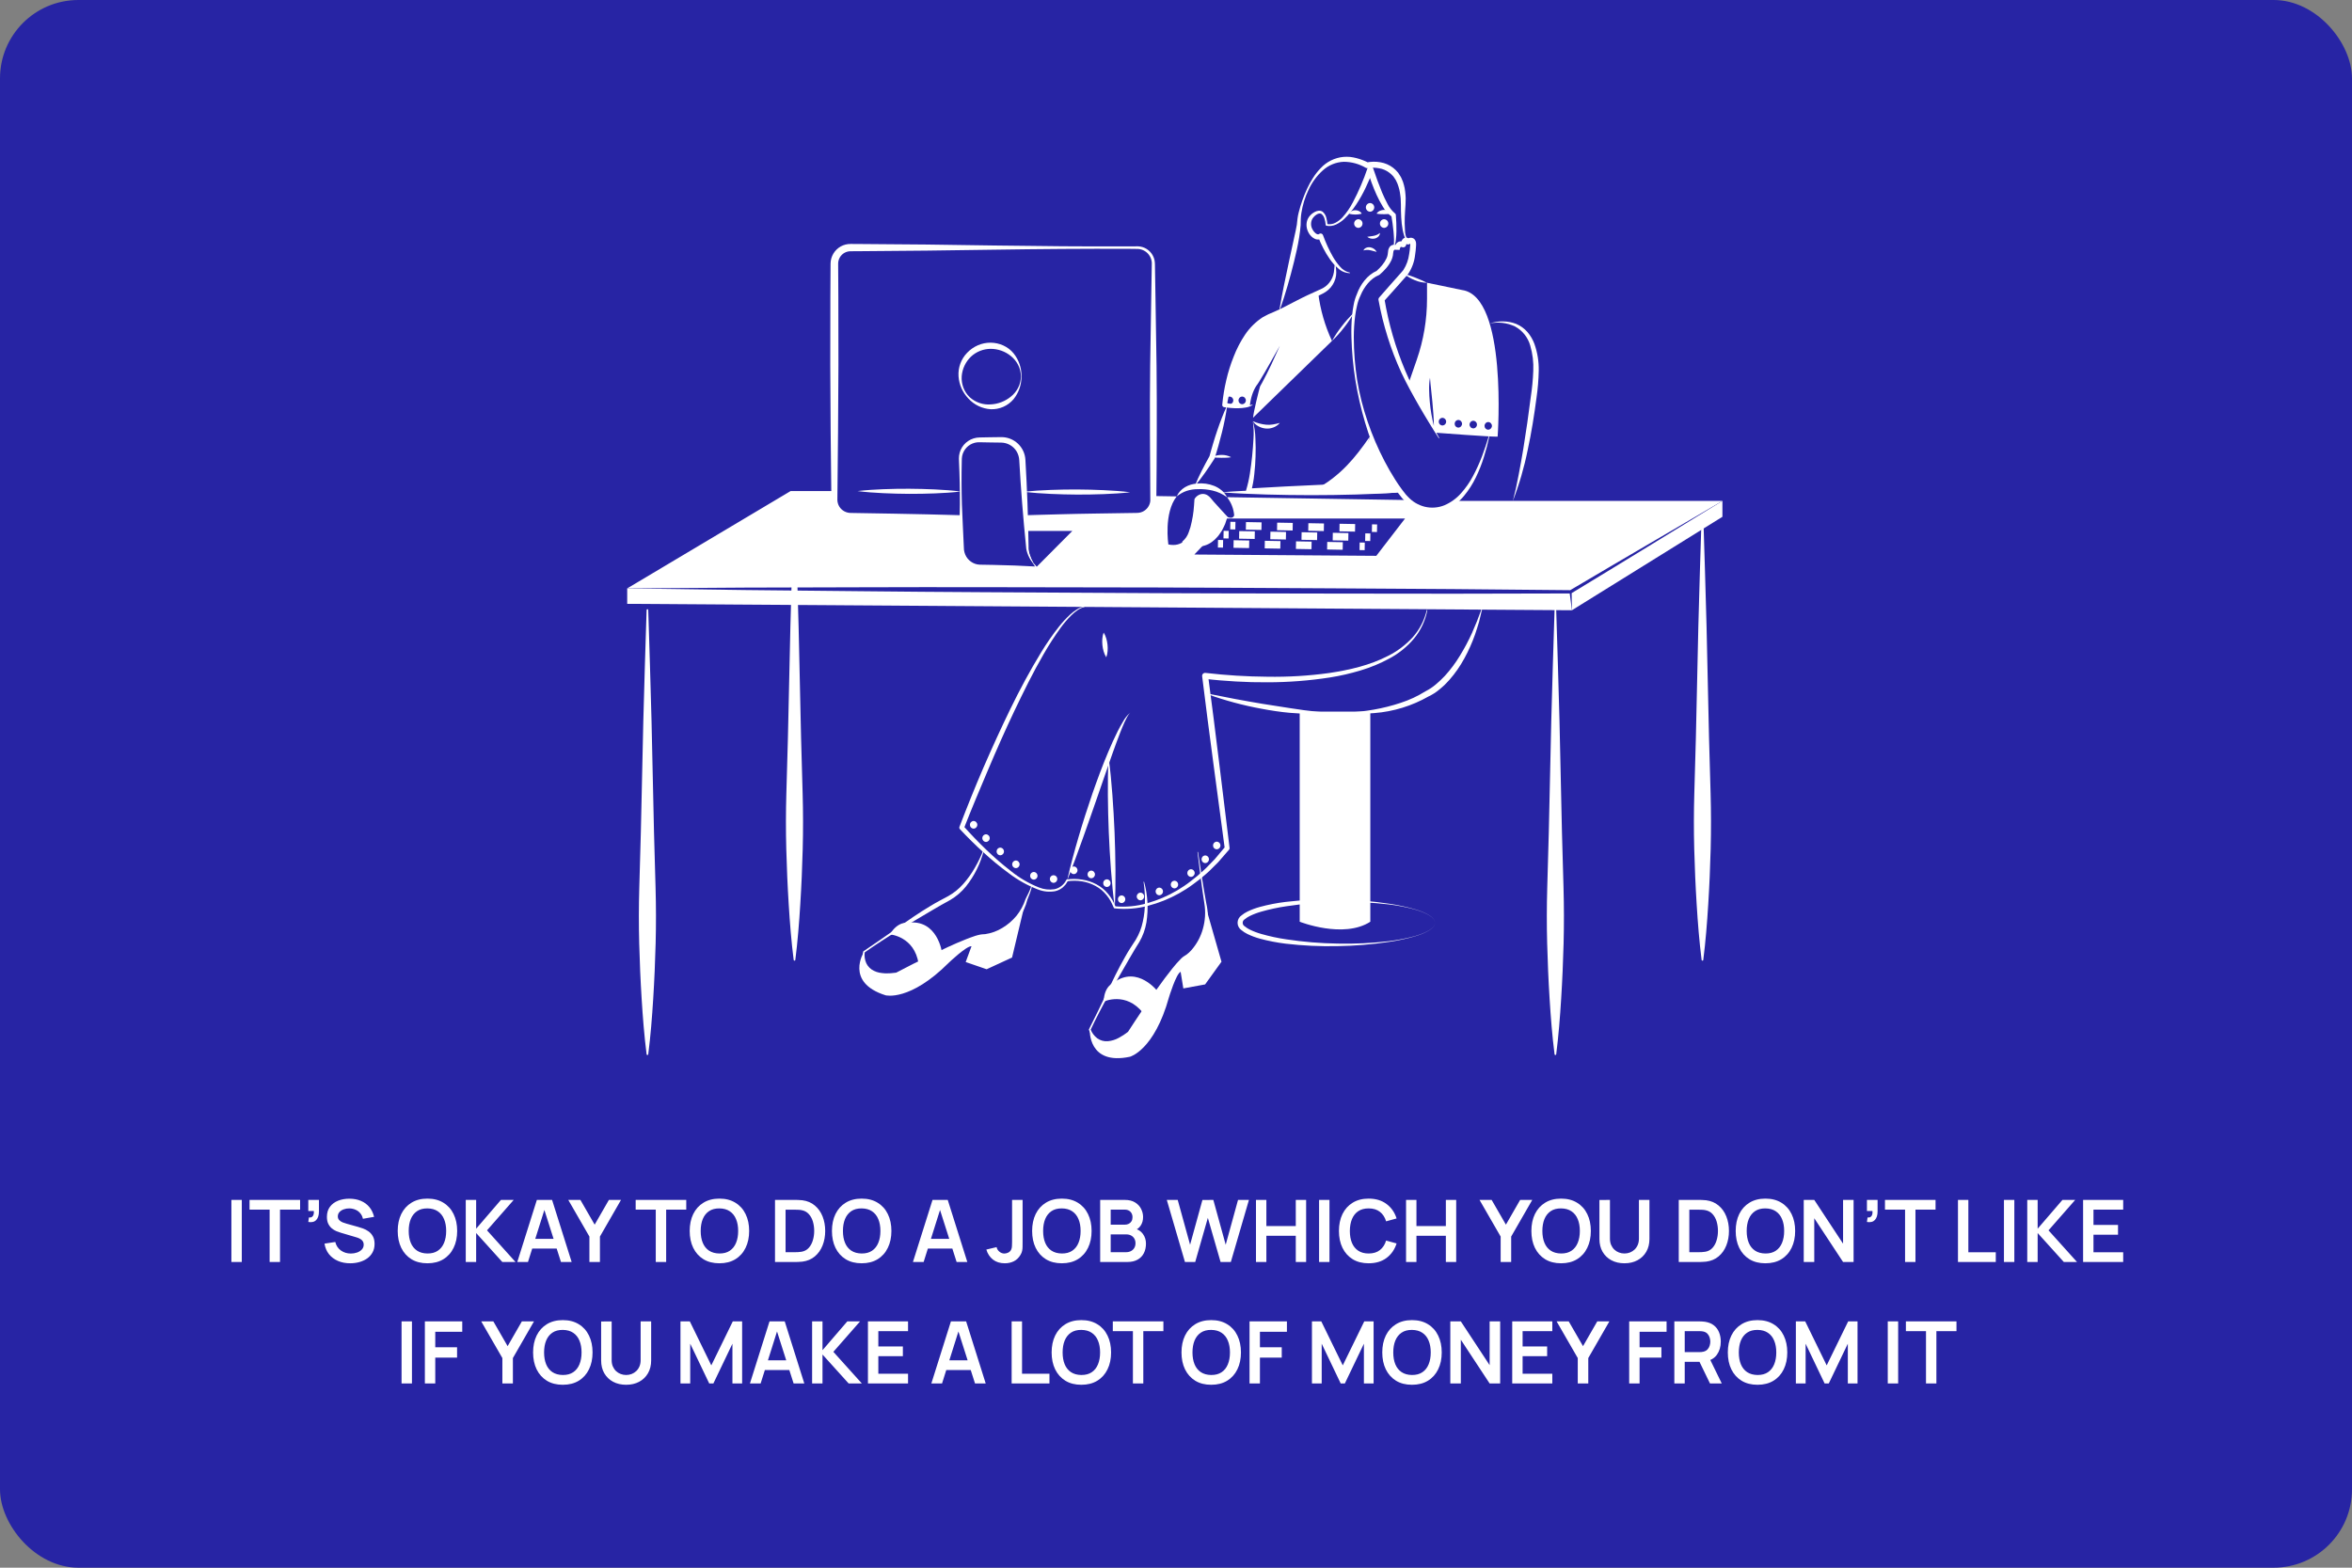 <?xml version="1.0" encoding="UTF-8"?> <svg xmlns="http://www.w3.org/2000/svg" width="600" height="400" viewBox="0 0 600 400" fill="none"><rect x="0" y="0" width="600" height="400" fill="#808080" stroke="none"/> <rect width="600" height="400" rx="20" fill="#2724A4"></rect> <path d="M59.029 322V306.16H61.681V322H59.029ZM68.781 322V308.646H63.656V306.16H76.558V308.646H71.433V322H68.781ZM78.647 311.792L78.801 310.648C79.139 310.677 79.406 310.622 79.604 310.483C79.802 310.336 79.934 310.135 80 309.878C80.074 309.614 80.092 309.317 80.055 308.987H78.647V306.16H81.364V309.097C81.364 310.058 81.137 310.784 80.682 311.275C80.228 311.766 79.549 311.939 78.647 311.792ZM89.337 322.33C88.178 322.33 87.133 322.128 86.202 321.725C85.278 321.322 84.515 320.746 83.914 319.998C83.32 319.243 82.942 318.348 82.781 317.314L85.531 316.896C85.765 317.835 86.246 318.561 86.972 319.074C87.705 319.587 88.548 319.844 89.502 319.844C90.066 319.844 90.598 319.756 91.097 319.58C91.595 319.404 91.999 319.147 92.307 318.81C92.622 318.473 92.78 318.058 92.78 317.567C92.78 317.347 92.743 317.145 92.67 316.962C92.596 316.771 92.486 316.603 92.34 316.456C92.2 316.309 92.017 316.177 91.79 316.06C91.57 315.935 91.313 315.829 91.02 315.741L86.928 314.531C86.576 314.428 86.194 314.293 85.784 314.124C85.38 313.948 84.995 313.71 84.629 313.409C84.269 313.101 83.972 312.712 83.738 312.243C83.51 311.766 83.397 311.18 83.397 310.483C83.397 309.464 83.653 308.609 84.167 307.92C84.687 307.223 85.384 306.703 86.257 306.358C87.137 306.013 88.112 305.845 89.183 305.852C90.268 305.859 91.236 306.046 92.087 306.413C92.937 306.772 93.649 307.297 94.221 307.986C94.793 308.675 95.196 309.508 95.431 310.483L92.582 310.978C92.464 310.421 92.237 309.948 91.9 309.559C91.57 309.163 91.163 308.862 90.679 308.657C90.202 308.452 89.692 308.342 89.15 308.327C88.622 308.32 88.13 308.4 87.676 308.569C87.228 308.73 86.865 308.965 86.587 309.273C86.315 309.581 86.18 309.94 86.18 310.351C86.18 310.74 86.297 311.059 86.532 311.308C86.766 311.55 87.056 311.744 87.401 311.891C87.753 312.03 88.108 312.148 88.468 312.243L91.306 313.035C91.694 313.138 92.131 313.277 92.615 313.453C93.099 313.629 93.564 313.875 94.012 314.19C94.459 314.505 94.826 314.92 95.112 315.433C95.405 315.946 95.552 316.599 95.552 317.391C95.552 318.212 95.379 318.935 95.035 319.558C94.697 320.174 94.239 320.687 93.66 321.098C93.08 321.509 92.417 321.817 91.669 322.022C90.928 322.227 90.151 322.33 89.337 322.33ZM109.036 322.33C107.452 322.33 106.095 321.985 104.966 321.296C103.837 320.599 102.968 319.631 102.359 318.392C101.758 317.153 101.457 315.715 101.457 314.08C101.457 312.445 101.758 311.007 102.359 309.768C102.968 308.529 103.837 307.564 104.966 306.875C106.095 306.178 107.452 305.83 109.036 305.83C110.62 305.83 111.977 306.178 113.106 306.875C114.243 307.564 115.112 308.529 115.713 309.768C116.322 311.007 116.626 312.445 116.626 314.08C116.626 315.715 116.322 317.153 115.713 318.392C115.112 319.631 114.243 320.599 113.106 321.296C111.977 321.985 110.62 322.33 109.036 322.33ZM109.036 319.833C110.099 319.84 110.983 319.606 111.687 319.129C112.398 318.652 112.93 317.981 113.282 317.116C113.641 316.251 113.821 315.239 113.821 314.08C113.821 312.921 113.641 311.917 113.282 311.066C112.93 310.208 112.398 309.541 111.687 309.064C110.983 308.587 110.099 308.342 109.036 308.327C107.973 308.32 107.089 308.554 106.385 309.031C105.681 309.508 105.149 310.179 104.79 311.044C104.438 311.909 104.262 312.921 104.262 314.08C104.262 315.239 104.438 316.247 104.79 317.105C105.142 317.956 105.67 318.619 106.374 319.096C107.085 319.573 107.973 319.818 109.036 319.833ZM118.815 322V306.16H121.466V313.508L127.791 306.16H131.047L124.238 313.926L131.509 322H128.143L121.466 314.608V322H118.815ZM131.96 322L136.954 306.16H140.837L145.831 322H143.103L138.571 307.788H139.165L134.688 322H131.96ZM134.743 318.568V316.093H143.059V318.568H134.743ZM150.359 322V315.51L144.969 306.16H148.06L151.701 312.474L155.331 306.16H158.422L153.043 315.51V322H150.359ZM167.287 322V308.646H162.161V306.16H175.064V308.646H169.938V322H167.287ZM183.522 322.33C181.938 322.33 180.582 321.985 179.452 321.296C178.323 320.599 177.454 319.631 176.845 318.392C176.244 317.153 175.943 315.715 175.943 314.08C175.943 312.445 176.244 311.007 176.845 309.768C177.454 308.529 178.323 307.564 179.452 306.875C180.582 306.178 181.938 305.83 183.522 305.83C185.106 305.83 186.463 306.178 187.592 306.875C188.729 307.564 189.598 308.529 190.199 309.768C190.808 311.007 191.112 312.445 191.112 314.08C191.112 315.715 190.808 317.153 190.199 318.392C189.598 319.631 188.729 320.599 187.592 321.296C186.463 321.985 185.106 322.33 183.522 322.33ZM183.522 319.833C184.586 319.84 185.469 319.606 186.173 319.129C186.885 318.652 187.416 317.981 187.768 317.116C188.128 316.251 188.307 315.239 188.307 314.08C188.307 312.921 188.128 311.917 187.768 311.066C187.416 310.208 186.885 309.541 186.173 309.064C185.469 308.587 184.586 308.342 183.522 308.327C182.459 308.32 181.575 308.554 180.871 309.031C180.167 309.508 179.636 310.179 179.276 311.044C178.924 311.909 178.748 312.921 178.748 314.08C178.748 315.239 178.924 316.247 179.276 317.105C179.628 317.956 180.156 318.619 180.86 319.096C181.572 319.573 182.459 319.818 183.522 319.833ZM197.706 322V306.16H202.755C202.887 306.16 203.147 306.164 203.536 306.171C203.932 306.178 204.313 306.204 204.68 306.248C205.934 306.409 206.994 306.857 207.859 307.59C208.732 308.316 209.392 309.244 209.839 310.373C210.286 311.502 210.51 312.738 210.51 314.08C210.51 315.422 210.286 316.658 209.839 317.787C209.392 318.916 208.732 319.848 207.859 320.581C206.994 321.307 205.934 321.751 204.68 321.912C204.321 321.956 203.943 321.982 203.547 321.989C203.151 321.996 202.887 322 202.755 322H197.706ZM200.401 319.503H202.755C202.975 319.503 203.254 319.496 203.591 319.481C203.936 319.466 204.24 319.433 204.504 319.382C205.252 319.243 205.861 318.909 206.33 318.381C206.799 317.853 207.144 317.211 207.364 316.456C207.591 315.701 207.705 314.909 207.705 314.08C207.705 313.222 207.591 312.415 207.364 311.66C207.137 310.905 206.785 310.27 206.308 309.757C205.839 309.244 205.237 308.917 204.504 308.778C204.24 308.719 203.936 308.686 203.591 308.679C203.254 308.664 202.975 308.657 202.755 308.657H200.401V319.503ZM219.809 322.33C218.225 322.33 216.869 321.985 215.739 321.296C214.61 320.599 213.741 319.631 213.132 318.392C212.531 317.153 212.23 315.715 212.23 314.08C212.23 312.445 212.531 311.007 213.132 309.768C213.741 308.529 214.61 307.564 215.739 306.875C216.869 306.178 218.225 305.83 219.809 305.83C221.393 305.83 222.75 306.178 223.879 306.875C225.016 307.564 225.885 308.529 226.486 309.768C227.095 311.007 227.399 312.445 227.399 314.08C227.399 315.715 227.095 317.153 226.486 318.392C225.885 319.631 225.016 320.599 223.879 321.296C222.75 321.985 221.393 322.33 219.809 322.33ZM219.809 319.833C220.873 319.84 221.756 319.606 222.46 319.129C223.172 318.652 223.703 317.981 224.055 317.116C224.415 316.251 224.594 315.239 224.594 314.08C224.594 312.921 224.415 311.917 224.055 311.066C223.703 310.208 223.172 309.541 222.46 309.064C221.756 308.587 220.873 308.342 219.809 308.327C218.746 308.32 217.862 308.554 217.158 309.031C216.454 309.508 215.923 310.179 215.563 311.044C215.211 311.909 215.035 312.921 215.035 314.08C215.035 315.239 215.211 316.247 215.563 317.105C215.915 317.956 216.443 318.619 217.147 319.096C217.859 319.573 218.746 319.818 219.809 319.833ZM232.893 322L237.887 306.16H241.77L246.764 322H244.036L239.504 307.788H240.098L235.621 322H232.893ZM235.676 318.568V316.093H243.992V318.568H235.676ZM256.325 322.33C255.115 322.33 254.107 322.015 253.3 321.384C252.501 320.753 251.94 319.903 251.617 318.832L254.235 318.205C254.316 318.652 254.551 319.037 254.939 319.36C255.328 319.683 255.757 319.844 256.226 319.844C256.534 319.844 256.861 319.763 257.205 319.602C257.55 319.433 257.807 319.166 257.975 318.799C258.078 318.564 258.137 318.286 258.151 317.963C258.173 317.633 258.184 317.252 258.184 316.819V306.16H260.868V316.819C260.868 317.31 260.865 317.743 260.857 318.117C260.857 318.484 260.821 318.832 260.747 319.162C260.681 319.485 260.546 319.818 260.34 320.163C259.908 320.911 259.343 321.461 258.646 321.813C257.95 322.158 257.176 322.33 256.325 322.33ZM270.878 322.33C269.294 322.33 267.937 321.985 266.808 321.296C265.678 320.599 264.809 319.631 264.201 318.392C263.599 317.153 263.299 315.715 263.299 314.08C263.299 312.445 263.599 311.007 264.201 309.768C264.809 308.529 265.678 307.564 266.808 306.875C267.937 306.178 269.294 305.83 270.878 305.83C272.462 305.83 273.818 306.178 274.948 306.875C276.084 307.564 276.953 308.529 277.555 309.768C278.163 311.007 278.468 312.445 278.468 314.08C278.468 315.715 278.163 317.153 277.555 318.392C276.953 319.631 276.084 320.599 274.948 321.296C273.818 321.985 272.462 322.33 270.878 322.33ZM270.878 319.833C271.941 319.84 272.825 319.606 273.529 319.129C274.24 318.652 274.772 317.981 275.124 317.116C275.483 316.251 275.663 315.239 275.663 314.08C275.663 312.921 275.483 311.917 275.124 311.066C274.772 310.208 274.24 309.541 273.529 309.064C272.825 308.587 271.941 308.342 270.878 308.327C269.814 308.32 268.931 308.554 268.227 309.031C267.523 309.508 266.991 310.179 266.632 311.044C266.28 311.909 266.104 312.921 266.104 314.08C266.104 315.239 266.28 316.247 266.632 317.105C266.984 317.956 267.512 318.619 268.216 319.096C268.927 319.573 269.814 319.818 270.878 319.833ZM280.657 322V306.16H286.938C288.009 306.16 288.885 306.376 289.567 306.809C290.257 307.234 290.766 307.781 291.096 308.448C291.434 309.115 291.602 309.805 291.602 310.516C291.602 311.389 291.393 312.129 290.975 312.738C290.565 313.347 290.004 313.757 289.292 313.97V313.42C290.29 313.647 291.045 314.12 291.558 314.839C292.079 315.558 292.339 316.375 292.339 317.292C292.339 318.231 292.16 319.052 291.8 319.756C291.441 320.46 290.906 321.01 290.194 321.406C289.49 321.802 288.618 322 287.576 322H280.657ZM283.341 319.503H287.246C287.708 319.503 288.123 319.411 288.489 319.228C288.856 319.037 289.142 318.773 289.347 318.436C289.56 318.091 289.666 317.684 289.666 317.215C289.666 316.79 289.575 316.408 289.391 316.071C289.208 315.734 288.94 315.466 288.588 315.268C288.236 315.063 287.815 314.96 287.323 314.96H283.341V319.503ZM283.341 312.485H286.905C287.287 312.485 287.628 312.412 287.928 312.265C288.229 312.118 288.467 311.902 288.643 311.616C288.819 311.33 288.907 310.978 288.907 310.56C288.907 310.01 288.731 309.552 288.379 309.185C288.027 308.818 287.536 308.635 286.905 308.635H283.341V312.485ZM302.284 322L297.653 306.16H300.436L303.593 317.6L306.739 306.182L309.522 306.16L312.679 317.6L315.825 306.16H318.608L313.988 322H311.37L308.125 310.736L304.902 322H302.284ZM320.403 322V306.16H323.054V312.826H330.556V306.16H333.196V322H330.556V315.312H323.054V322H320.403ZM336.5 322V306.16H339.151V322H336.5ZM349.145 322.33C347.561 322.33 346.205 321.985 345.075 321.296C343.946 320.599 343.077 319.631 342.468 318.392C341.867 317.153 341.566 315.715 341.566 314.08C341.566 312.445 341.867 311.007 342.468 309.768C343.077 308.529 343.946 307.564 345.075 306.875C346.205 306.178 347.561 305.83 349.145 305.83C350.971 305.83 352.493 306.288 353.71 307.205C354.928 308.114 355.782 309.343 356.273 310.89L353.6 311.627C353.292 310.593 352.768 309.786 352.027 309.207C351.287 308.62 350.326 308.327 349.145 308.327C348.082 308.327 347.195 308.565 346.483 309.042C345.779 309.519 345.248 310.19 344.888 311.055C344.536 311.913 344.357 312.921 344.349 314.08C344.349 315.239 344.525 316.251 344.877 317.116C345.237 317.974 345.772 318.641 346.483 319.118C347.195 319.595 348.082 319.833 349.145 319.833C350.326 319.833 351.287 319.54 352.027 318.953C352.768 318.366 353.292 317.56 353.6 316.533L356.273 317.27C355.782 318.817 354.928 320.049 353.71 320.966C352.493 321.875 350.971 322.33 349.145 322.33ZM358.688 322V306.16H361.339V312.826H368.841V306.16H371.481V322H368.841V315.312H361.339V322H358.688ZM382.82 322V315.51L377.43 306.16H380.521L384.162 312.474L387.792 306.16H390.883L385.504 315.51V322H382.82ZM398.237 322.33C396.653 322.33 395.296 321.985 394.167 321.296C393.038 320.599 392.169 319.631 391.56 318.392C390.959 317.153 390.658 315.715 390.658 314.08C390.658 312.445 390.959 311.007 391.56 309.768C392.169 308.529 393.038 307.564 394.167 306.875C395.296 306.178 396.653 305.83 398.237 305.83C399.821 305.83 401.178 306.178 402.307 306.875C403.444 307.564 404.313 308.529 404.914 309.768C405.523 311.007 405.827 312.445 405.827 314.08C405.827 315.715 405.523 317.153 404.914 318.392C404.313 319.631 403.444 320.599 402.307 321.296C401.178 321.985 399.821 322.33 398.237 322.33ZM398.237 319.833C399.3 319.84 400.184 319.606 400.888 319.129C401.599 318.652 402.131 317.981 402.483 317.116C402.842 316.251 403.022 315.239 403.022 314.08C403.022 312.921 402.842 311.917 402.483 311.066C402.131 310.208 401.599 309.541 400.888 309.064C400.184 308.587 399.3 308.342 398.237 308.327C397.174 308.32 396.29 308.554 395.586 309.031C394.882 309.508 394.35 310.179 393.991 311.044C393.639 311.909 393.463 312.921 393.463 314.08C393.463 315.239 393.639 316.247 393.991 317.105C394.343 317.956 394.871 318.619 395.575 319.096C396.286 319.573 397.174 319.818 398.237 319.833ZM414.397 322.33C413.135 322.33 412.024 322.073 411.064 321.56C410.11 321.047 409.362 320.324 408.82 319.393C408.284 318.462 408.017 317.369 408.017 316.115V306.182L410.701 306.16V316.049C410.701 316.643 410.8 317.175 410.998 317.644C411.203 318.113 411.478 318.513 411.823 318.843C412.167 319.166 412.563 319.411 413.011 319.58C413.458 319.749 413.92 319.833 414.397 319.833C414.888 319.833 415.354 319.749 415.794 319.58C416.241 319.404 416.637 319.155 416.982 318.832C417.326 318.502 417.598 318.102 417.796 317.633C417.994 317.164 418.093 316.636 418.093 316.049V306.16H420.777V316.115C420.777 317.369 420.505 318.462 419.963 319.393C419.427 320.324 418.679 321.047 417.719 321.56C416.765 322.073 415.658 322.33 414.397 322.33ZM428.255 322V306.16H433.304C433.436 306.16 433.696 306.164 434.085 306.171C434.481 306.178 434.862 306.204 435.229 306.248C436.483 306.409 437.543 306.857 438.408 307.59C439.281 308.316 439.941 309.244 440.388 310.373C440.835 311.502 441.059 312.738 441.059 314.08C441.059 315.422 440.835 316.658 440.388 317.787C439.941 318.916 439.281 319.848 438.408 320.581C437.543 321.307 436.483 321.751 435.229 321.912C434.87 321.956 434.492 321.982 434.096 321.989C433.7 321.996 433.436 322 433.304 322H428.255ZM430.95 319.503H433.304C433.524 319.503 433.803 319.496 434.14 319.481C434.485 319.466 434.789 319.433 435.053 319.382C435.801 319.243 436.41 318.909 436.879 318.381C437.348 317.853 437.693 317.211 437.913 316.456C438.14 315.701 438.254 314.909 438.254 314.08C438.254 313.222 438.14 312.415 437.913 311.66C437.686 310.905 437.334 310.27 436.857 309.757C436.388 309.244 435.786 308.917 435.053 308.778C434.789 308.719 434.485 308.686 434.14 308.679C433.803 308.664 433.524 308.657 433.304 308.657H430.95V319.503ZM450.358 322.33C448.774 322.33 447.417 321.985 446.288 321.296C445.159 320.599 444.29 319.631 443.681 318.392C443.08 317.153 442.779 315.715 442.779 314.08C442.779 312.445 443.08 311.007 443.681 309.768C444.29 308.529 445.159 307.564 446.288 306.875C447.417 306.178 448.774 305.83 450.358 305.83C451.942 305.83 453.299 306.178 454.428 306.875C455.565 307.564 456.434 308.529 457.035 309.768C457.644 311.007 457.948 312.445 457.948 314.08C457.948 315.715 457.644 317.153 457.035 318.392C456.434 319.631 455.565 320.599 454.428 321.296C453.299 321.985 451.942 322.33 450.358 322.33ZM450.358 319.833C451.421 319.84 452.305 319.606 453.009 319.129C453.72 318.652 454.252 317.981 454.604 317.116C454.963 316.251 455.143 315.239 455.143 314.08C455.143 312.921 454.963 311.917 454.604 311.066C454.252 310.208 453.72 309.541 453.009 309.064C452.305 308.587 451.421 308.342 450.358 308.327C449.295 308.32 448.411 308.554 447.707 309.031C447.003 309.508 446.471 310.179 446.112 311.044C445.76 311.909 445.584 312.921 445.584 314.08C445.584 315.239 445.76 316.247 446.112 317.105C446.464 317.956 446.992 318.619 447.696 319.096C448.407 319.573 449.295 319.818 450.358 319.833ZM460.138 322V306.16H462.822L470.17 317.325V306.16H472.854V322H470.17L462.822 310.835V322H460.138ZM476.259 311.792L476.413 310.648C476.75 310.677 477.018 310.622 477.216 310.483C477.414 310.336 477.546 310.135 477.612 309.878C477.685 309.614 477.703 309.317 477.667 308.987H476.259V306.16H478.976V309.097C478.976 310.058 478.748 310.784 478.294 311.275C477.839 311.766 477.161 311.939 476.259 311.792ZM485.987 322V308.646H480.861V306.16H493.764V308.646H488.638V322H485.987ZM499.481 322V306.16H502.132V319.514H509.128V322H499.481ZM511.211 322V306.16H513.862V322H511.211ZM517.157 322V306.16H519.808V313.508L526.133 306.16H529.389L522.58 313.926L529.851 322H526.485L519.808 314.608V322H517.157ZM531.401 322V306.16H541.631V308.646H534.052V312.551H540.311V315.037H534.052V319.514H541.631V322H531.401ZM102.439 353V337.16H105.09V353H102.439ZM108.385 353V337.16H117.922V339.811H111.036V343.76H116.602V346.4H111.036V353H108.385ZM128.155 353V346.51L122.765 337.16H125.856L129.497 343.474L133.127 337.16H136.218L130.839 346.51V353H128.155ZM143.572 353.33C141.988 353.33 140.631 352.985 139.502 352.296C138.373 351.599 137.504 350.631 136.895 349.392C136.294 348.153 135.993 346.715 135.993 345.08C135.993 343.445 136.294 342.007 136.895 340.768C137.504 339.529 138.373 338.564 139.502 337.875C140.631 337.178 141.988 336.83 143.572 336.83C145.156 336.83 146.513 337.178 147.642 337.875C148.779 338.564 149.648 339.529 150.249 340.768C150.858 342.007 151.162 343.445 151.162 345.08C151.162 346.715 150.858 348.153 150.249 349.392C149.648 350.631 148.779 351.599 147.642 352.296C146.513 352.985 145.156 353.33 143.572 353.33ZM143.572 350.833C144.635 350.84 145.519 350.606 146.223 350.129C146.934 349.652 147.466 348.981 147.818 348.116C148.177 347.251 148.357 346.239 148.357 345.08C148.357 343.921 148.177 342.917 147.818 342.066C147.466 341.208 146.934 340.541 146.223 340.064C145.519 339.587 144.635 339.342 143.572 339.327C142.509 339.32 141.625 339.554 140.921 340.031C140.217 340.508 139.685 341.179 139.326 342.044C138.974 342.909 138.798 343.921 138.798 345.08C138.798 346.239 138.974 347.247 139.326 348.105C139.678 348.956 140.206 349.619 140.91 350.096C141.621 350.573 142.509 350.818 143.572 350.833ZM159.732 353.33C158.47 353.33 157.359 353.073 156.399 352.56C155.445 352.047 154.697 351.324 154.155 350.393C153.619 349.462 153.352 348.369 153.352 347.115V337.182L156.036 337.16V347.049C156.036 347.643 156.135 348.175 156.333 348.644C156.538 349.113 156.813 349.513 157.158 349.843C157.502 350.166 157.898 350.411 158.346 350.58C158.793 350.749 159.255 350.833 159.732 350.833C160.223 350.833 160.689 350.749 161.129 350.58C161.576 350.404 161.972 350.155 162.317 349.832C162.661 349.502 162.933 349.102 163.131 348.633C163.329 348.164 163.428 347.636 163.428 347.049V337.16H166.112V347.115C166.112 348.369 165.84 349.462 165.298 350.393C164.762 351.324 164.014 352.047 163.054 352.56C162.1 353.073 160.993 353.33 159.732 353.33ZM173.59 353V337.16H175.977L181.455 348.38L186.933 337.16H189.32V353H186.845V342.847L181.983 353H180.927L176.076 342.847V353H173.59ZM191.31 353L196.304 337.16H200.187L205.181 353H202.453L197.921 338.788H198.515L194.038 353H191.31ZM194.093 349.568V347.093H202.409V349.568H194.093ZM207.17 353V337.16H209.821V344.508L216.146 337.16H219.402L212.593 344.926L219.864 353H216.498L209.821 345.608V353H207.17ZM221.414 353V337.16H231.644V339.646H224.065V343.551H230.324V346.037H224.065V350.514H231.644V353H221.414ZM237.587 353L242.581 337.16H246.464L251.458 353H248.73L244.198 338.788H244.792L240.315 353H237.587ZM240.37 349.568V347.093H248.686V349.568H240.37ZM258.072 353V337.16H260.723V350.514H267.719V353H258.072ZM275.851 353.33C274.267 353.33 272.911 352.985 271.781 352.296C270.652 351.599 269.783 350.631 269.174 349.392C268.573 348.153 268.272 346.715 268.272 345.08C268.272 343.445 268.573 342.007 269.174 340.768C269.783 339.529 270.652 338.564 271.781 337.875C272.911 337.178 274.267 336.83 275.851 336.83C277.435 336.83 278.792 337.178 279.921 337.875C281.058 338.564 281.927 339.529 282.528 340.768C283.137 342.007 283.441 343.445 283.441 345.08C283.441 346.715 283.137 348.153 282.528 349.392C281.927 350.631 281.058 351.599 279.921 352.296C278.792 352.985 277.435 353.33 275.851 353.33ZM275.851 350.833C276.915 350.84 277.798 350.606 278.502 350.129C279.214 349.652 279.745 348.981 280.097 348.116C280.457 347.251 280.636 346.239 280.636 345.08C280.636 343.921 280.457 342.917 280.097 342.066C279.745 341.208 279.214 340.541 278.502 340.064C277.798 339.587 276.915 339.342 275.851 339.327C274.788 339.32 273.904 339.554 273.2 340.031C272.496 340.508 271.965 341.179 271.605 342.044C271.253 342.909 271.077 343.921 271.077 345.08C271.077 346.239 271.253 347.247 271.605 348.105C271.957 348.956 272.485 349.619 273.189 350.096C273.901 350.573 274.788 350.818 275.851 350.833ZM289.007 353V339.646H283.881V337.16H296.784V339.646H291.658V353H289.007ZM308.98 353.33C307.396 353.33 306.04 352.985 304.91 352.296C303.781 351.599 302.912 350.631 302.303 349.392C301.702 348.153 301.401 346.715 301.401 345.08C301.401 343.445 301.702 342.007 302.303 340.768C302.912 339.529 303.781 338.564 304.91 337.875C306.04 337.178 307.396 336.83 308.98 336.83C310.564 336.83 311.921 337.178 313.05 337.875C314.187 338.564 315.056 339.529 315.657 340.768C316.266 342.007 316.57 343.445 316.57 345.08C316.57 346.715 316.266 348.153 315.657 349.392C315.056 350.631 314.187 351.599 313.05 352.296C311.921 352.985 310.564 353.33 308.98 353.33ZM308.98 350.833C310.044 350.84 310.927 350.606 311.631 350.129C312.343 349.652 312.874 348.981 313.226 348.116C313.586 347.251 313.765 346.239 313.765 345.08C313.765 343.921 313.586 342.917 313.226 342.066C312.874 341.208 312.343 340.541 311.631 340.064C310.927 339.587 310.044 339.342 308.98 339.327C307.917 339.32 307.033 339.554 306.329 340.031C305.625 340.508 305.094 341.179 304.734 342.044C304.382 342.909 304.206 343.921 304.206 345.08C304.206 346.239 304.382 347.247 304.734 348.105C305.086 348.956 305.614 349.619 306.318 350.096C307.03 350.573 307.917 350.818 308.98 350.833ZM318.76 353V337.16H328.297V339.811H321.411V343.76H326.977V346.4H321.411V353H318.76ZM334.68 353V337.16H337.067L342.545 348.38L348.023 337.16H350.41V353H347.935V342.847L343.073 353H342.017L337.166 342.847V353H334.68ZM360.199 353.33C358.615 353.33 357.258 352.985 356.129 352.296C355 351.599 354.131 350.631 353.522 349.392C352.921 348.153 352.62 346.715 352.62 345.08C352.62 343.445 352.921 342.007 353.522 340.768C354.131 339.529 355 338.564 356.129 337.875C357.258 337.178 358.615 336.83 360.199 336.83C361.783 336.83 363.14 337.178 364.269 337.875C365.406 338.564 366.275 339.529 366.876 340.768C367.485 342.007 367.789 343.445 367.789 345.08C367.789 346.715 367.485 348.153 366.876 349.392C366.275 350.631 365.406 351.599 364.269 352.296C363.14 352.985 361.783 353.33 360.199 353.33ZM360.199 350.833C361.262 350.84 362.146 350.606 362.85 350.129C363.561 349.652 364.093 348.981 364.445 348.116C364.804 347.251 364.984 346.239 364.984 345.08C364.984 343.921 364.804 342.917 364.445 342.066C364.093 341.208 363.561 340.541 362.85 340.064C362.146 339.587 361.262 339.342 360.199 339.327C359.136 339.32 358.252 339.554 357.548 340.031C356.844 340.508 356.312 341.179 355.953 342.044C355.601 342.909 355.425 343.921 355.425 345.08C355.425 346.239 355.601 347.247 355.953 348.105C356.305 348.956 356.833 349.619 357.537 350.096C358.248 350.573 359.136 350.818 360.199 350.833ZM369.978 353V337.16H372.662L380.01 348.325V337.16H382.694V353H380.01L372.662 341.835V353H369.978ZM385.769 353V337.16H395.999V339.646H388.42V343.551H394.679V346.037H388.42V350.514H395.999V353H385.769ZM402.489 353V346.51L397.099 337.16H400.19L403.831 343.474L407.461 337.16H410.552L405.173 346.51V353H402.489ZM415.611 353V337.16H425.148V339.811H418.262V343.76H423.828V346.4H418.262V353H415.611ZM427.127 353V337.16H433.672C433.826 337.16 434.024 337.167 434.266 337.182C434.508 337.189 434.732 337.211 434.937 337.248C435.854 337.387 436.609 337.692 437.203 338.161C437.804 338.63 438.248 339.224 438.534 339.943C438.827 340.654 438.974 341.446 438.974 342.319C438.974 343.61 438.648 344.721 437.995 345.652C437.342 346.576 436.341 347.148 434.992 347.368L433.859 347.467H429.778V353H427.127ZM436.224 353L433.1 346.554L435.795 345.96L439.227 353H436.224ZM429.778 344.992H433.562C433.709 344.992 433.874 344.985 434.057 344.97C434.24 344.955 434.409 344.926 434.563 344.882C435.003 344.772 435.348 344.578 435.597 344.299C435.854 344.02 436.033 343.705 436.136 343.353C436.246 343.001 436.301 342.656 436.301 342.319C436.301 341.982 436.246 341.637 436.136 341.285C436.033 340.926 435.854 340.607 435.597 340.328C435.348 340.049 435.003 339.855 434.563 339.745C434.409 339.701 434.24 339.675 434.057 339.668C433.874 339.653 433.709 339.646 433.562 339.646H429.778V344.992ZM448.349 353.33C446.765 353.33 445.409 352.985 444.279 352.296C443.15 351.599 442.281 350.631 441.672 349.392C441.071 348.153 440.77 346.715 440.77 345.08C440.77 343.445 441.071 342.007 441.672 340.768C442.281 339.529 443.15 338.564 444.279 337.875C445.409 337.178 446.765 336.83 448.349 336.83C449.933 336.83 451.29 337.178 452.419 337.875C453.556 338.564 454.425 339.529 455.026 340.768C455.635 342.007 455.939 343.445 455.939 345.08C455.939 346.715 455.635 348.153 455.026 349.392C454.425 350.631 453.556 351.599 452.419 352.296C451.29 352.985 449.933 353.33 448.349 353.33ZM448.349 350.833C449.413 350.84 450.296 350.606 451 350.129C451.712 349.652 452.243 348.981 452.595 348.116C452.955 347.251 453.134 346.239 453.134 345.08C453.134 343.921 452.955 342.917 452.595 342.066C452.243 341.208 451.712 340.541 451 340.064C450.296 339.587 449.413 339.342 448.349 339.327C447.286 339.32 446.402 339.554 445.698 340.031C444.994 340.508 444.463 341.179 444.103 342.044C443.751 342.909 443.575 343.921 443.575 345.08C443.575 346.239 443.751 347.247 444.103 348.105C444.455 348.956 444.983 349.619 445.687 350.096C446.399 350.573 447.286 350.818 448.349 350.833ZM458.129 353V337.16H460.516L465.994 348.38L471.472 337.16H473.859V353H471.384V342.847L466.522 353H465.466L460.615 342.847V353H458.129ZM481.573 353V337.16H484.224V353H481.573ZM491.325 353V339.646H486.199V337.16H499.102V339.646H493.976V353H491.325Z" fill="white"></path> <path d="M321.965 97.665C321.861 97.854 321.756 98.049 321.639 98.238C321.587 98.336 321.522 98.433 321.476 98.525C321.444 98.609 321.411 98.707 321.385 98.798C321.268 99.183 321.164 99.599 321.066 100.003L320.467 102.459C320.278 103.28 320.095 104.1 319.926 104.921C319.822 105.468 319.718 106.009 319.653 106.582L339.792 86.989C337.991 83.127 336.807 79.006 336.282 74.776C333.155 76.261 329.156 78.105 323.756 80.345C314.787 84.065 312.377 103.319 312.377 103.319C312.377 103.319 316.513 104.231 318.845 103.553C318.883 103.08 318.95 102.611 319.047 102.146C319.223 101.263 319.499 100.402 319.868 99.58C320.054 99.159 320.279 98.755 320.538 98.375C320.604 98.277 320.682 98.18 320.766 98.075L320.942 97.808C321.066 97.632 321.177 97.45 321.287 97.268C322.199 95.802 323.066 94.284 323.919 92.773L326.492 88.22C325.788 89.816 325.065 91.403 324.323 92.982C323.567 94.551 322.812 96.121 321.965 97.665ZM313.673 103.136C313.42 103.127 313.18 103.02 313.004 102.838C312.829 102.656 312.73 102.413 312.73 102.159C312.73 101.906 312.829 101.663 313.004 101.48C313.18 101.298 313.42 101.191 313.673 101.182C313.926 101.191 314.166 101.298 314.342 101.48C314.518 101.663 314.616 101.906 314.616 102.159C314.616 102.413 314.518 102.656 314.342 102.838C314.166 103.02 313.926 103.127 313.673 103.136ZM316.878 103.136C316.625 103.127 316.385 103.02 316.209 102.838C316.033 102.656 315.935 102.413 315.935 102.159C315.935 101.906 316.033 101.663 316.209 101.48C316.385 101.298 316.625 101.191 316.878 101.182C317.131 101.191 317.371 101.298 317.547 101.48C317.722 101.663 317.821 101.906 317.821 102.159C317.821 102.413 317.722 102.656 317.547 102.838C317.371 103.02 317.131 103.127 316.878 103.136Z" fill="white"></path> <path d="M319.599 107.473C320.684 107.946 321.836 108.248 323.014 108.367C323.578 108.415 324.147 108.394 324.706 108.303C325.286 108.233 325.85 108.052 326.49 107.91C326.066 108.412 325.523 108.8 324.911 109.038C324.287 109.295 323.611 109.399 322.939 109.34C322.271 109.29 321.623 109.095 321.037 108.771C320.457 108.465 319.963 108.018 319.599 107.473ZM262.022 138.616C261.918 137.723 261.865 136.824 261.865 135.925L262.022 138.616Z" fill="white"></path> <path d="M262.067 139.41L262.021 138.615C262.186 140.397 262.718 142.124 263.585 143.689C261.937 141.273 262.067 139.41 262.067 139.41ZM263.643 143.78C263.852 144.087 264.093 144.399 264.36 144.718C264.09 144.43 263.85 144.116 263.643 143.78ZM401.001 155.707L160 154.072V150.131C180.055 150.45 200.11 150.691 220.166 150.854C240.221 151.076 260.276 151.147 280.331 151.265C300.386 151.408 320.448 151.414 340.503 151.453L370.589 151.486L400.441 151.421L401.001 155.707Z" fill="white"></path> <path d="M439.392 127.815V131.86L401.001 155.706L400.93 151.336L410.531 145.5L420.157 139.618L439.392 127.815Z" fill="white"></path> <path d="M310.703 138.736L312.005 138.76" stroke="white" stroke-width="1.936" stroke-miterlimit="10"></path> <path d="M314.686 138.809L345.501 139.364" stroke="white" stroke-width="1.936" stroke-miterlimit="10" stroke-dasharray="3.98 3.98"></path> <path d="M346.84 139.389L348.143 139.412" stroke="white" stroke-width="1.936" stroke-miterlimit="10"></path> <path d="M312.129 136.406L313.432 136.429" stroke="white" stroke-width="1.936" stroke-miterlimit="10"></path> <path d="M316.111 136.478L346.927 137.033" stroke="white" stroke-width="1.936" stroke-miterlimit="10" stroke-dasharray="3.98 3.98"></path> <path d="M348.268 137.057L349.57 137.08" stroke="white" stroke-width="1.936" stroke-miterlimit="10"></path> <path d="M313.848 134.104L315.151 134.127" stroke="white" stroke-width="1.936" stroke-miterlimit="10"></path> <path d="M317.832 134.176L348.647 134.732" stroke="white" stroke-width="1.936" stroke-miterlimit="10" stroke-dasharray="3.98 3.98"></path> <path d="M349.986 134.755L351.289 134.778" stroke="white" stroke-width="1.936" stroke-miterlimit="10"></path> <path d="M202.887 131.558C203.222 141.006 203.444 150.454 203.726 159.903L204.355 188.247C204.47 192.971 204.603 197.696 204.753 202.42C204.887 207.144 204.894 211.868 204.774 216.592L204.528 223.678C204.403 226.04 204.32 228.402 204.152 230.764C203.861 235.488 203.488 240.212 202.887 244.936C202.881 244.988 202.856 245.034 202.817 245.068C202.779 245.102 202.729 245.121 202.678 245.121C202.626 245.121 202.576 245.102 202.538 245.068C202.499 245.034 202.474 244.988 202.468 244.936C201.867 240.212 201.494 235.488 201.203 230.764C201.035 228.402 200.952 226.04 200.827 223.678L200.581 216.592C200.459 211.868 200.466 207.144 200.602 202.42C200.757 197.695 200.89 192.971 201 188.247L201.629 159.903C201.911 150.454 202.133 141.006 202.468 131.558C202.47 131.504 202.493 131.452 202.532 131.415C202.571 131.377 202.623 131.356 202.677 131.356C202.732 131.356 202.784 131.377 202.823 131.415C202.862 131.452 202.885 131.504 202.887 131.558ZM165.369 155.634C165.704 165.082 165.926 174.531 166.208 183.979L166.837 212.324C166.952 217.048 167.085 221.772 167.235 226.496C167.369 231.22 167.376 235.944 167.256 240.668L167.01 247.754C166.886 250.116 166.802 252.478 166.634 254.84C166.343 259.565 165.97 264.289 165.369 269.013C165.363 269.064 165.338 269.111 165.299 269.145C165.261 269.179 165.211 269.198 165.16 269.198C165.108 269.198 165.058 269.179 165.02 269.145C164.981 269.111 164.956 269.064 164.95 269.013C164.349 264.289 163.976 259.565 163.685 254.84C163.517 252.478 163.434 250.116 163.309 247.754L163.063 240.668C162.941 235.944 162.948 231.22 163.084 226.496C163.239 221.772 163.372 217.048 163.482 212.324L164.111 183.979C164.393 174.531 164.615 165.082 164.95 155.634C164.952 155.58 164.975 155.529 165.014 155.491C165.053 155.453 165.105 155.432 165.16 155.432C165.214 155.432 165.266 155.453 165.305 155.491C165.344 155.529 165.367 155.58 165.369 155.634ZM434.508 131.558C434.843 141.006 435.065 150.454 435.347 159.903L435.976 188.247C436.091 192.971 436.224 197.696 436.375 202.42C436.508 207.144 436.515 211.868 436.396 216.592L436.149 223.678C436.025 226.04 435.941 228.402 435.773 230.764C435.482 235.488 435.109 240.212 434.508 244.936C434.502 244.988 434.477 245.034 434.438 245.068C434.4 245.102 434.35 245.121 434.299 245.121C434.247 245.121 434.198 245.102 434.159 245.068C434.12 245.034 434.096 244.988 434.089 244.936C433.488 240.212 433.116 235.488 432.824 230.764C432.656 228.402 432.573 226.04 432.448 223.678L432.202 216.592C432.08 211.868 432.087 207.144 432.223 202.42C432.378 197.695 432.511 192.971 432.621 188.247L433.25 159.903C433.533 150.454 433.754 141.006 434.089 131.558C434.091 131.504 434.114 131.452 434.153 131.415C434.192 131.377 434.244 131.356 434.299 131.356C434.353 131.356 434.405 131.377 434.444 131.415C434.483 131.452 434.506 131.504 434.508 131.558ZM396.99 155.634C397.325 165.082 397.547 174.531 397.829 183.979L398.458 212.324C398.573 217.048 398.706 221.772 398.857 226.496C398.99 231.22 398.997 235.944 398.878 240.668L398.631 247.754C398.507 250.116 398.423 252.478 398.256 254.84C397.964 259.565 397.591 264.289 396.99 269.013C396.984 269.064 396.959 269.111 396.92 269.145C396.882 269.179 396.832 269.197 396.781 269.197C396.729 269.197 396.68 269.179 396.641 269.145C396.602 269.111 396.578 269.064 396.571 269.013C395.97 264.289 395.598 259.565 395.306 254.84C395.138 252.478 395.055 250.116 394.93 247.754L394.684 240.668C394.562 235.944 394.569 231.22 394.705 226.496C394.86 221.772 394.993 217.048 395.103 212.324L395.732 183.979C396.015 174.531 396.236 165.082 396.571 155.634C396.573 155.58 396.596 155.529 396.635 155.491C396.674 155.453 396.726 155.432 396.781 155.432C396.835 155.432 396.887 155.453 396.926 155.491C396.965 155.529 396.988 155.58 396.99 155.634ZM344.316 69.701C343.217 69.665 342.169 69.232 341.366 68.481C340.549 67.779 339.829 66.973 339.222 66.084C338.61 65.213 338.06 64.3 337.576 63.352C337.084 62.407 336.647 61.435 336.267 60.44L337.307 60.716C337.128 60.868 336.92 60.982 336.696 61.049C336.471 61.117 336.235 61.137 336.002 61.108C335.613 61.048 335.244 60.892 334.929 60.654C334.383 60.249 333.951 59.708 333.677 59.085C333.39 58.482 333.259 57.817 333.296 57.15C333.334 56.476 333.567 55.828 333.967 55.285C334.354 54.776 334.85 54.359 335.419 54.067C335.715 53.908 336.037 53.807 336.37 53.768C336.734 53.726 337.1 53.815 337.404 54.017C337.893 54.433 338.23 54.999 338.364 55.626C338.516 56.195 338.609 56.778 338.641 57.366L338.463 57.154C339.204 57.307 339.976 57.2 340.647 56.851C341.334 56.497 341.952 56.025 342.476 55.457C343.525 54.29 344.418 52.992 345.133 51.595C345.874 50.207 346.545 48.778 347.168 47.327C347.791 45.881 348.366 44.391 348.853 42.915C348.903 42.764 348.998 42.633 349.127 42.54C349.255 42.447 349.409 42.397 349.567 42.397C349.726 42.396 349.88 42.445 350.009 42.537C350.138 42.63 350.234 42.76 350.285 42.91L350.295 42.941C350.979 45.009 351.734 47.085 352.563 49.099C352.995 50.097 353.447 51.084 353.955 52.024C354.404 52.928 355.03 53.732 355.796 54.388L355.866 54.438C355.926 54.481 355.976 54.537 356.012 54.602C356.049 54.666 356.071 54.737 356.078 54.811C356.204 56.218 356.238 57.612 356.228 59.017C356.221 59.72 356.175 60.423 356.091 61.122C356.033 61.831 355.858 62.527 355.572 63.179C355.564 63.196 355.55 63.208 355.533 63.215C355.516 63.222 355.497 63.222 355.48 63.216C355.462 63.209 355.448 63.197 355.44 63.18C355.431 63.164 355.429 63.145 355.434 63.127L355.436 63.121C355.59 62.458 355.651 61.777 355.617 61.097C355.599 60.412 355.541 59.728 355.484 59.045C355.361 57.679 355.153 56.309 354.93 54.965L355.212 55.388C354.203 54.702 353.367 53.792 352.768 52.73C352.171 51.758 351.636 50.75 351.168 49.711C350.239 47.658 349.462 45.54 348.845 43.373L350.287 43.399C349.717 44.94 349.084 46.414 348.389 47.881C347.699 49.35 346.904 50.768 346.009 52.122C345.124 53.497 344.077 54.76 342.892 55.886C342.284 56.451 341.594 56.92 340.845 57.278C340.074 57.648 339.204 57.761 338.364 57.599C338.316 57.59 338.273 57.565 338.241 57.529C338.209 57.492 338.19 57.447 338.186 57.398L338.185 57.386C338.15 56.839 338.045 56.298 337.874 55.777C337.75 55.288 337.463 54.857 337.06 54.554C336.331 54.182 335.257 55.066 334.785 55.833C334.559 56.247 334.444 56.713 334.451 57.186C334.457 57.658 334.585 58.12 334.822 58.529C335.031 58.94 335.329 59.3 335.696 59.58C335.836 59.687 335.999 59.759 336.173 59.791C336.222 59.801 336.273 59.8 336.322 59.789C336.371 59.777 336.417 59.755 336.457 59.725L336.514 59.685C336.655 59.586 336.83 59.548 336.999 59.578C337.168 59.608 337.319 59.705 337.417 59.846C337.45 59.894 337.477 59.946 337.497 60.001C337.829 60.943 338.241 61.896 338.654 62.826C339.08 63.755 339.542 64.667 340.052 65.546C340.553 66.424 341.144 67.248 341.816 68.003C342.454 68.787 343.337 69.333 344.323 69.553C344.333 69.555 344.342 69.558 344.351 69.563C344.359 69.568 344.366 69.575 344.372 69.583C344.378 69.591 344.382 69.6 344.384 69.609C344.386 69.619 344.387 69.629 344.385 69.638C344.382 69.655 344.374 69.67 344.361 69.682C344.349 69.693 344.333 69.7 344.316 69.701Z" fill="white"></path> <path d="M340.672 67.159C340.736 67.678 340.79 68.197 340.837 68.716C340.902 69.256 340.898 69.801 340.825 70.34C340.659 71.456 340.181 72.503 339.447 73.36C339.076 73.793 338.646 74.172 338.169 74.486C337.933 74.642 337.689 74.784 337.437 74.911L336.739 75.259C335.804 75.716 334.873 76.181 333.922 76.601C332.026 77.459 330.058 78.156 328.108 78.882C327.128 79.236 326.156 79.605 325.194 79.998C324.225 80.334 323.3 80.783 322.436 81.335C320.813 82.56 319.49 84.138 318.567 85.951C317.587 87.734 316.754 89.594 316.078 91.514C314.77 95.397 313.727 99.364 312.957 103.389L312.504 102.747C313.637 103.039 314.787 103.258 315.948 103.403C316.528 103.477 317.112 103.514 317.697 103.514C318.28 103.522 318.861 103.434 319.415 103.251C319.424 103.248 319.434 103.246 319.444 103.246C319.453 103.246 319.463 103.248 319.472 103.252C319.481 103.256 319.489 103.261 319.496 103.268C319.502 103.275 319.508 103.284 319.511 103.293C319.517 103.309 319.518 103.326 319.513 103.343C319.507 103.359 319.497 103.373 319.483 103.382C318.948 103.696 318.358 103.903 317.744 103.99C317.139 104.099 316.526 104.157 315.912 104.16C315.301 104.173 314.69 104.154 314.081 104.103C313.47 104.054 312.872 103.993 312.253 103.886C312.116 103.863 311.993 103.789 311.908 103.679C311.823 103.569 311.783 103.431 311.795 103.293L311.8 103.244C311.997 101.149 312.338 99.07 312.82 97.021C313.29 94.967 313.922 92.952 314.71 90.998C315.47 89.016 316.45 87.126 317.633 85.364C318.829 83.592 320.37 82.079 322.163 80.916C323.078 80.395 324.03 79.945 325.012 79.567C325.963 79.154 326.898 78.701 327.821 78.226C329.676 77.293 331.496 76.288 333.371 75.407C334.305 74.958 335.255 74.545 336.197 74.114L336.905 73.795C337.124 73.702 337.336 73.597 337.542 73.479C337.948 73.244 338.322 72.958 338.656 72.629C339.342 71.953 339.844 71.113 340.114 70.188C340.252 69.709 340.334 69.215 340.36 68.716C340.408 68.197 340.461 67.678 340.525 67.159C340.527 67.141 340.536 67.124 340.549 67.112C340.563 67.1 340.58 67.094 340.599 67.094C340.617 67.094 340.634 67.1 340.648 67.112C340.661 67.124 340.67 67.141 340.672 67.159ZM319.598 107.473C320.014 108.925 320.235 110.426 320.257 111.937C320.336 113.443 320.348 114.951 320.292 116.46C320.247 117.968 320.149 119.475 319.973 120.981C319.826 122.513 319.544 124.028 319.128 125.508L318.476 124.646L327.706 124.131L336.939 123.694L346.173 123.297C349.251 123.15 352.33 123.066 355.406 122.795C353.899 123.137 352.369 123.383 350.839 123.6C349.31 123.832 347.777 124.019 346.241 124.188C343.171 124.527 340.096 124.799 337.018 125.025C333.941 125.269 330.86 125.428 327.78 125.602C324.698 125.742 321.618 125.886 318.531 125.959L318.521 125.959C318.435 125.961 318.349 125.946 318.268 125.915C318.188 125.884 318.114 125.837 318.051 125.777C317.989 125.718 317.938 125.646 317.903 125.567C317.868 125.488 317.849 125.403 317.847 125.316C317.846 125.242 317.857 125.167 317.88 125.096C318.304 123.698 318.628 122.271 318.849 120.826C319.089 119.363 319.264 117.883 319.422 116.402C319.565 114.918 319.696 113.431 319.766 111.939C319.872 110.449 319.815 108.951 319.598 107.473Z" fill="white"></path> <path d="M356.995 125.603C354.364 126.05 342.692 125.81 336.654 125.652C336.654 125.652 349.569 114.839 349.609 110.782C349.609 110.782 354.11 122.367 355.406 122.794L356.995 125.603ZM313.051 103.446C312.916 104.601 312.714 105.737 312.49 106.866C312.271 107.997 312.014 109.117 311.744 110.232C311.473 111.348 311.18 112.457 310.866 113.56C310.572 114.669 310.212 115.758 309.886 116.858L309.879 116.88C309.864 116.931 309.842 116.979 309.813 117.024C309.035 118.235 308.242 119.437 307.41 120.616C306.569 121.789 305.712 122.953 304.766 124.063C305.3 122.706 305.923 121.402 306.563 120.108C307.211 118.819 307.899 117.553 308.601 116.297L308.528 116.463C308.843 115.36 309.123 114.247 309.47 113.154C309.795 112.054 310.142 110.961 310.514 109.874C310.884 108.788 311.268 107.705 311.69 106.633C312.106 105.56 312.545 104.494 313.051 103.446ZM319.057 121.975C319.258 122.382 319.37 122.827 319.387 123.28C319.403 123.734 319.322 124.186 319.15 124.606C319.098 124.761 319.013 124.903 318.902 125.023C318.79 125.143 318.655 125.238 318.504 125.302C318.566 125.029 318.594 124.75 318.59 124.471C318.594 124.199 318.615 123.929 318.637 123.655C318.679 123.075 318.821 122.507 319.057 121.975Z" fill="white"></path> <path d="M333.823 125.604C335.505 124.934 337.106 124.076 338.594 123.044C340.059 122.032 341.438 120.9 342.716 119.659C343.347 119.031 343.985 118.408 344.559 117.721C345.19 117.082 345.712 116.351 346.3 115.667C346.603 115.33 346.848 114.951 347.124 114.592L347.949 113.506C348.482 112.767 348.985 112.004 349.569 111.272C349.279 112.15 348.941 113.017 348.574 113.873C348.143 114.692 347.756 115.548 347.243 116.328C346.256 117.926 345.08 119.4 343.742 120.719C342.383 122.03 340.848 123.145 339.18 124.031C337.531 124.942 335.702 125.479 333.823 125.604ZM326.418 78.824C327.125 74.683 327.991 70.587 328.871 66.501L330.198 60.386C330.424 59.371 330.656 58.358 330.823 57.348C330.899 56.85 330.932 56.38 330.994 55.801C331.066 55.267 331.168 54.738 331.298 54.216C331.816 52.163 332.52 50.161 333.401 48.236C333.843 47.272 334.352 46.34 334.923 45.447C335.489 44.535 336.151 43.687 336.898 42.917C338.419 41.271 340.493 40.243 342.724 40.03C343.284 39.987 343.846 39.99 344.406 40.038C344.959 40.102 345.507 40.204 346.045 40.346C347.109 40.627 348.14 41.021 349.12 41.521L348.612 41.453C349.769 41.218 350.959 41.199 352.123 41.399C353.309 41.594 354.43 42.079 355.385 42.81C355.86 43.181 356.291 43.606 356.67 44.075C356.84 44.319 356.993 44.575 357.153 44.825C357.322 45.066 357.463 45.327 357.571 45.601C357.822 46.123 358.016 46.671 358.149 47.235C358.302 47.782 358.408 48.342 358.467 48.907C358.508 49.466 358.601 50.024 358.595 50.581L358.548 52.244C358.495 53.333 358.378 54.368 358.355 55.439C358.317 56.499 358.335 57.56 358.407 58.618C358.402 59.667 358.691 60.696 359.243 61.587L359.25 61.596C359.261 61.611 359.266 61.629 359.265 61.647C359.264 61.665 359.256 61.681 359.243 61.694C359.23 61.706 359.213 61.714 359.195 61.714C359.176 61.715 359.159 61.709 359.145 61.697C358.738 61.309 358.434 60.825 358.258 60.291C358.08 59.77 357.937 59.239 357.83 58.699C357.63 57.626 357.503 56.541 357.452 55.451C357.38 54.372 357.381 53.259 357.376 52.201L357.316 50.641C357.284 50.124 357.179 49.62 357.117 49.111C357.042 48.61 356.924 48.116 356.763 47.636C356.626 47.16 356.444 46.698 356.222 46.256C356.13 46.032 356.009 45.82 355.861 45.627C355.725 45.43 355.599 45.224 355.46 45.031C355.152 44.673 354.806 44.351 354.428 44.069C353.672 43.484 352.782 43.097 351.839 42.942C350.882 42.756 349.901 42.739 348.939 42.892L348.893 42.899C348.735 42.926 348.572 42.9 348.431 42.824C346.723 41.82 344.779 41.288 342.798 41.282C340.806 41.36 338.906 42.141 337.436 43.487C335.906 44.873 334.674 46.555 333.814 48.431C332.914 50.302 332.297 52.297 331.984 54.35C331.905 54.854 331.854 55.361 331.832 55.871C331.823 56.335 331.833 56.914 331.797 57.456C331.707 58.525 331.587 59.577 331.413 60.617C331.084 62.701 330.604 64.747 330.108 66.786C329.104 70.86 327.953 74.894 326.561 78.861C326.554 78.879 326.542 78.893 326.525 78.902C326.509 78.911 326.49 78.913 326.472 78.908C326.454 78.903 326.438 78.892 326.428 78.876C326.418 78.861 326.415 78.842 326.418 78.824ZM300.184 126.657C300.396 126.174 300.686 125.729 301.042 125.339C301.405 124.937 301.826 124.59 302.29 124.31C303.24 123.756 304.307 123.437 305.404 123.377L305.35 123.382C306.101 123.3 306.859 123.311 307.607 123.414C308.346 123.514 309.071 123.707 309.763 123.986C310.456 124.268 311.099 124.659 311.669 125.143C312.231 125.617 312.689 126.201 313.015 126.859C312.451 126.461 311.853 126.113 311.229 125.818C310.632 125.543 310.008 125.329 309.367 125.18C308.107 124.879 306.811 124.756 305.517 124.812L305.462 124.816C304.536 124.816 303.616 124.961 302.734 125.246C302.284 125.397 301.849 125.59 301.435 125.822C301 126.072 300.582 126.351 300.184 126.657Z" fill="white"></path> <path d="M313.051 131.86C308.637 142.466 301.797 138.282 301.797 138.282C301.797 138.282 304.867 136.432 305.395 127.558C305.395 127.558 306.728 125.606 308.449 127.558C309.887 129.091 311.424 130.528 313.051 131.86Z" fill="white"></path> <path d="M313.114 131.844C312.962 132.389 312.772 133.02 312.543 133.668C312.289 134.274 311.999 134.818 311.706 135.391C311.542 135.665 311.352 135.925 311.168 136.189C310.993 136.462 310.797 136.719 310.581 136.96L309.904 137.668C309.659 137.891 309.402 138.099 309.134 138.292C308.049 139.084 306.732 139.493 305.39 139.453C304.096 139.41 302.831 139.068 301.693 138.452C301.664 138.437 301.64 138.415 301.622 138.388C301.605 138.361 301.594 138.33 301.592 138.298C301.589 138.266 301.595 138.234 301.608 138.205C301.621 138.176 301.641 138.15 301.667 138.131L301.694 138.111C302.396 137.503 302.926 136.721 303.232 135.844C303.575 134.968 303.836 134.061 304.01 133.136C304.121 132.681 304.182 132.209 304.279 131.751C304.345 131.283 304.419 130.817 304.475 130.348C304.517 129.876 304.57 129.407 304.603 128.935C304.622 128.461 304.665 127.989 304.7 127.517L304.703 127.476C304.711 127.363 304.752 127.255 304.82 127.165C305.138 126.707 305.587 126.355 306.109 126.158C306.388 126.054 306.686 126.009 306.983 126.026C307.281 126.043 307.572 126.122 307.837 126.257C308.277 126.498 308.661 126.829 308.965 127.228C309.221 127.536 309.481 127.846 309.749 128.153C310.288 128.764 310.845 129.37 311.406 129.976L312.247 130.891C312.538 131.212 312.792 131.463 313.114 131.844ZM312.987 131.876C312.63 131.683 312.285 131.466 311.956 131.228C311.609 130.995 311.267 130.754 310.934 130.501C310.263 130.002 309.611 129.476 308.984 128.911C308.667 128.633 308.36 128.34 308.063 128.032C307.842 127.787 307.576 127.588 307.28 127.444C307.174 127.392 307.058 127.365 306.941 127.364C306.824 127.363 306.707 127.388 306.601 127.437C306.354 127.557 306.137 127.733 305.968 127.95L306.089 127.599C306.046 128.089 306.012 128.58 305.953 129.069C305.89 129.557 305.806 130.044 305.733 130.531C305.647 131.017 305.541 131.501 305.443 131.985C305.312 132.464 305.206 132.947 305.039 133.417C304.729 134.363 304.318 135.275 303.816 136.135C303.335 137.026 302.684 137.813 301.899 138.452L301.9 138.112C302.424 138.398 302.991 138.595 303.579 138.695C303.873 138.743 304.17 138.764 304.468 138.759C304.762 138.764 305.055 138.741 305.344 138.689C306.471 138.482 307.535 138.02 308.457 137.338C309.4 136.643 310.239 135.815 310.946 134.881C311.275 134.388 311.659 133.892 311.983 133.408L312.987 131.876ZM309.207 116.66C309.572 116.44 309.974 116.285 310.393 116.205C310.803 116.117 311.222 116.073 311.641 116.074C312.489 116.062 313.325 116.264 314.074 116.66C313.665 116.734 313.251 116.776 312.835 116.788C312.433 116.807 312.035 116.81 311.638 116.811C310.825 116.815 310.013 116.765 309.207 116.66ZM276.618 154.888C275.967 155.051 275.355 155.339 274.814 155.736C274.263 156.122 273.747 156.554 273.27 157.029C272.312 157.982 271.43 159.008 270.631 160.098C269.04 162.293 267.568 164.572 266.222 166.925C263.493 171.618 261.112 176.509 258.763 181.409C256.432 186.319 254.231 191.293 252.11 196.301C249.984 201.304 247.871 206.322 245.891 211.38L245.778 210.765C247.613 212.841 249.564 214.853 251.571 216.784C253.573 218.722 255.681 220.548 257.885 222.254C260.042 223.999 262.449 225.408 265.026 226.436C266.287 226.941 267.66 227.098 269.002 226.889C269.654 226.748 270.265 226.46 270.788 226.047C271.312 225.634 271.735 225.108 272.024 224.507L272.027 224.502C272.043 224.471 272.066 224.444 272.095 224.423C272.124 224.402 272.157 224.389 272.192 224.384C273.472 224.212 274.771 224.228 276.046 224.433C277.324 224.622 278.561 225.031 279.7 225.639C280.271 225.944 280.813 226.301 281.318 226.706C281.814 227.122 282.27 227.584 282.68 228.085C283.097 228.58 283.467 229.111 283.787 229.674C284.118 230.227 284.345 230.835 284.627 231.414L284.424 231.246C287.192 231.501 289.983 231.233 292.651 230.456C295.33 229.706 297.899 228.609 300.294 227.193L302.055 226.078C302.648 225.717 303.176 225.258 303.74 224.853C304.852 224.02 305.919 223.127 306.934 222.179C307.471 221.737 307.933 221.213 308.423 220.721L309.879 219.227C310.79 218.176 311.669 217.096 312.565 216.033L312.437 216.494L309.501 194.524L308.056 183.536L306.669 172.541C306.655 172.427 306.667 172.31 306.704 172.201C306.741 172.091 306.803 171.992 306.884 171.91C306.966 171.827 307.065 171.765 307.174 171.727C307.283 171.689 307.399 171.676 307.514 171.689L307.524 171.691C312.764 172.303 318.032 172.629 323.307 172.669C328.583 172.757 333.857 172.44 339.084 171.72C344.276 170.943 349.48 169.748 354.145 167.326C356.488 166.147 358.598 164.552 360.372 162.619C362.13 160.648 363.366 158.267 363.965 155.694C363.97 155.675 363.981 155.659 363.997 155.649C364.014 155.638 364.033 155.635 364.052 155.639C364.071 155.643 364.088 155.654 364.098 155.67C364.109 155.686 364.113 155.706 364.11 155.725C363.601 158.368 362.437 160.842 360.725 162.92C358.989 164.986 356.876 166.703 354.499 167.981C352.142 169.268 349.655 170.301 347.08 171.063C344.517 171.84 341.905 172.44 339.26 172.859C333.981 173.676 328.647 174.087 323.305 174.088C320.638 174.112 317.971 174.036 315.308 173.884C312.642 173.731 309.995 173.524 307.323 173.199L308.178 172.348L309.605 183.338L310.973 194.336L313.664 216.337L313.667 216.369C313.677 216.445 313.67 216.523 313.647 216.598C313.624 216.672 313.586 216.74 313.536 216.799C312.601 217.872 311.684 218.961 310.736 220.019L309.221 221.525C308.729 222.04 308.211 222.529 307.669 222.991C306.604 223.937 305.488 224.825 304.327 225.65C303.738 226.051 303.186 226.505 302.568 226.862L300.735 227.96C298.244 229.35 295.586 230.414 292.824 231.126C290.056 231.856 287.177 232.076 284.33 231.774C284.29 231.769 284.253 231.755 284.22 231.732C284.188 231.709 284.161 231.678 284.144 231.642L284.127 231.606C283.858 231.051 283.647 230.462 283.333 229.931C283.033 229.392 282.684 228.882 282.29 228.408C281.904 227.928 281.474 227.485 281.006 227.085C280.527 226.696 280.014 226.353 279.473 226.058C278.385 225.465 277.202 225.065 275.977 224.873C274.752 224.683 273.506 224.677 272.28 224.855L272.447 224.732L271.862 225.654C271.607 225.918 271.375 226.208 271.095 226.447C270.521 226.92 269.842 227.247 269.114 227.401C267.678 227.646 266.202 227.499 264.842 226.975C262.19 225.963 259.694 224.58 257.43 222.867C255.155 221.203 252.974 219.412 250.898 217.505C248.816 215.603 246.81 213.64 244.879 211.566C244.805 211.487 244.754 211.388 244.733 211.281C244.713 211.175 244.722 211.064 244.761 210.963L244.766 210.95C246.717 205.851 248.748 200.794 250.91 195.786C253.087 190.786 255.346 185.82 257.736 180.914C260.123 176.008 262.705 171.19 265.551 166.523C266.965 164.18 268.528 161.929 270.23 159.786C271.085 158.711 272.022 157.704 273.033 156.774C273.54 156.306 274.09 155.887 274.677 155.524C275.258 155.142 275.908 154.877 276.591 154.743C276.61 154.74 276.629 154.744 276.645 154.755C276.661 154.766 276.672 154.783 276.675 154.802C276.679 154.821 276.675 154.841 276.664 154.857C276.653 154.873 276.637 154.884 276.618 154.888ZM380.016 82.534C381.099 82.172 382.235 81.995 383.376 82.007C384.542 82.003 385.699 82.219 386.785 82.646C387.885 83.111 388.865 83.819 389.652 84.718C390.426 85.622 391.032 86.656 391.443 87.773C392.217 89.974 392.587 92.297 392.535 94.629C392.489 96.91 392.301 99.186 391.973 101.443C391.386 105.922 390.676 110.389 389.72 114.809C388.827 119.244 387.56 123.596 385.933 127.817C386.504 125.634 386.992 123.437 387.397 121.227C387.831 119.022 388.214 116.808 388.588 114.593C389.308 110.16 389.949 105.714 390.51 101.256C390.847 99.057 391.058 96.84 391.141 94.617C391.244 92.436 390.981 90.254 390.363 88.16C390.072 87.133 389.579 86.174 388.913 85.339C388.247 84.504 387.421 83.811 386.483 83.299C384.468 82.35 382.198 82.081 380.016 82.534Z" fill="white"></path> <path d="M308.032 176.968C312.72 177.926 317.401 178.811 322.097 179.589L329.147 180.691C331.496 181.069 333.858 181.381 336.23 181.627C338.605 181.842 340.99 181.909 343.373 181.829C345.749 181.732 348.117 181.475 350.459 181.059C352.784 180.655 355.075 180.078 357.314 179.331C359.533 178.616 361.654 177.627 363.63 176.389L363.657 176.374L363.753 176.327C364.66 175.859 365.51 175.288 366.287 174.627C367.099 173.945 367.87 173.215 368.595 172.442C370.041 170.851 371.329 169.125 372.441 167.286C373.577 165.434 374.598 163.515 375.499 161.538L376.776 158.518C377.158 157.492 377.532 156.461 377.935 155.435L377.937 155.431C377.943 155.414 377.956 155.4 377.973 155.392C377.99 155.383 378.009 155.382 378.027 155.387C378.045 155.393 378.06 155.405 378.069 155.421C378.079 155.437 378.081 155.456 378.077 155.474C377.836 156.549 377.564 157.619 377.301 158.694C376.991 159.754 376.648 160.808 376.298 161.859C375.559 163.961 374.65 165.999 373.581 167.953C372.514 169.935 371.225 171.789 369.741 173.481C369.354 173.895 368.97 174.313 368.568 174.714C368.141 175.091 367.743 175.497 367.285 175.846C366.391 176.616 365.394 177.257 364.322 177.75L364.444 177.687C360.196 180.115 355.462 181.57 350.583 181.946C345.797 182.325 340.993 182.424 336.195 182.242C333.796 182.195 331.399 182.074 329.002 181.877C326.609 181.66 324.232 181.297 321.874 180.849C317.15 179.991 312.506 178.74 307.99 177.109C307.971 177.102 307.956 177.088 307.948 177.07C307.94 177.053 307.939 177.032 307.946 177.014C307.953 176.997 307.965 176.983 307.981 176.975C307.996 176.967 308.015 176.964 308.032 176.968ZM311.64 125.604C315.448 125.298 319.257 125.139 323.065 125.03C326.873 124.912 330.681 124.881 334.49 124.866C338.298 124.879 342.106 124.911 345.915 125.028C349.723 125.136 353.531 125.297 357.34 125.604C353.531 125.911 349.723 126.072 345.915 126.18C342.106 126.297 338.298 126.329 334.49 126.342C330.681 126.327 326.873 126.295 323.065 126.178C319.257 126.069 315.448 125.909 311.64 125.604Z" fill="white"></path> <path d="M373.37 127.816L371.455 127.783C369.956 129.08 368.098 129.891 366.127 130.109C364.836 130.219 363.537 130.052 362.317 129.617C361.096 129.182 359.983 128.49 359.053 127.588L313.016 126.858C314.077 128.191 314.712 129.811 314.84 131.509C314.84 131.509 314.078 134.492 308.17 127.217C308.17 127.217 305.818 126.285 305.323 127.705C304.835 129.132 305.271 140.394 298.048 138.921C298.048 138.921 296.836 130.897 300.184 126.656L294.222 126.562V127.456C294.222 127.995 294.116 128.528 293.91 129.026C293.704 129.523 293.402 129.976 293.021 130.356C292.64 130.737 292.188 131.039 291.69 131.246C291.193 131.452 290.659 131.558 290.121 131.558H261.615L261.865 135.925C261.865 135.639 261.878 135.476 261.878 135.476H273.55L264.36 144.719H250.056C248.797 144.718 247.588 144.221 246.693 143.336C245.797 142.451 245.285 141.249 245.269 139.99L245.164 131.558H216.945C216.406 131.558 215.873 131.452 215.375 131.246C214.878 131.039 214.426 130.737 214.045 130.356C213.664 129.976 213.362 129.523 213.155 129.026C212.949 128.528 212.843 127.995 212.843 127.456V125.302H201.674L160 150.131C180.055 149.955 200.11 149.86 220.165 149.845C240.227 149.773 260.282 149.845 280.338 149.871C300.393 149.877 320.448 150.014 340.509 150.118L370.589 150.307L400.564 150.587L410.178 144.914L419.909 139.208L439.391 127.816L373.37 127.816ZM351.1 141.82L304.685 141.488L307.427 138.609L312.86 132.304H358.428L351.1 141.82Z" fill="white"></path> <path d="M261.618 131.457C264.493 131.358 267.369 131.29 270.244 131.223C273.119 131.155 275.994 131.076 278.869 131.043L287.495 130.91L289.651 130.877C289.826 130.873 290.022 130.875 290.179 130.865C290.329 130.86 290.478 130.844 290.626 130.819C290.92 130.771 291.206 130.684 291.477 130.561C292.015 130.314 292.48 129.931 292.825 129.45C293.171 128.969 293.385 128.407 293.448 127.818L293.36 110.648C293.332 104.897 293.35 99.147 293.412 93.396L293.681 76.145L293.823 67.519C293.859 67.026 293.796 66.531 293.639 66.062C293.482 65.593 293.233 65.159 292.907 64.787C292.581 64.415 292.185 64.112 291.74 63.894C291.296 63.676 290.813 63.549 290.32 63.519C289.636 63.49 288.892 63.498 288.181 63.493C276.68 63.435 265.179 63.543 253.678 63.711C242.177 63.899 230.676 64.027 219.176 64.095L217.019 64.107C216.457 64.103 215.903 64.245 215.411 64.52C214.93 64.794 214.529 65.19 214.249 65.668C213.969 66.145 213.82 66.688 213.815 67.242L213.863 75.858L213.887 93.11L213.786 110.361L213.616 127.584C213.633 128.175 213.804 128.752 214.114 129.257C214.423 129.761 214.86 130.175 215.379 130.458C215.917 130.748 216.521 130.894 217.132 130.88L219.288 130.916L227.914 131.061C233.664 131.163 239.415 131.295 245.165 131.457C245.19 131.458 245.215 131.469 245.232 131.487C245.25 131.505 245.26 131.53 245.26 131.555C245.26 131.581 245.25 131.605 245.232 131.623C245.215 131.641 245.19 131.652 245.165 131.653C239.414 131.815 233.664 131.947 227.914 132.049L219.288 132.194L217.132 132.23C216.298 132.267 215.469 132.091 214.722 131.72C213.96 131.335 213.315 130.754 212.852 130.037C212.39 129.32 212.126 128.493 212.089 127.64L211.903 110.361L211.803 93.11L211.827 75.858L211.878 67.223C211.894 66.332 212.143 65.461 212.602 64.697C213.061 63.933 213.713 63.304 214.492 62.871C215.267 62.449 216.137 62.233 217.019 62.245L219.176 62.257C230.676 62.314 242.177 62.442 253.678 62.641C265.179 62.809 276.68 62.916 288.181 62.859C288.907 62.864 289.601 62.84 290.354 62.855C291.137 62.886 291.897 63.125 292.557 63.548C293.219 63.973 293.758 64.564 294.119 65.263C294.299 65.613 294.434 65.985 294.519 66.369C294.591 66.748 294.627 67.133 294.626 67.519L294.769 76.145L295.038 93.396C295.096 99.147 295.114 104.897 295.09 110.647L295.055 119.273L295.02 123.586L295.001 125.742L294.992 126.821L294.987 127.36C294.986 127.536 294.97 127.775 294.954 127.978C294.855 128.825 294.534 129.631 294.023 130.314C293.512 130.997 292.83 131.532 292.045 131.866C291.656 132.028 291.247 132.138 290.828 132.193C290.621 132.222 290.412 132.237 290.202 132.238C290 132.242 289.836 132.234 289.651 132.233L287.495 132.2L278.869 132.068C275.994 132.034 273.119 131.955 270.244 131.887C267.368 131.821 264.493 131.752 261.618 131.653C261.593 131.652 261.569 131.641 261.551 131.623C261.534 131.605 261.524 131.581 261.524 131.555C261.524 131.53 261.534 131.505 261.551 131.487C261.569 131.469 261.593 131.458 261.618 131.457Z" fill="white"></path> <path d="M260.583 96.011C260.603 98.134 259.888 100.197 258.56 101.853C257.845 102.696 256.948 103.366 255.936 103.81C254.923 104.255 253.823 104.462 252.719 104.416C250.545 104.274 248.51 103.297 247.041 101.689C245.56 100.152 244.669 98.141 244.524 96.011C244.449 94.913 244.605 93.812 244.984 92.778C245.362 91.745 245.953 90.802 246.719 90.012C247.493 89.204 248.419 88.555 249.443 88.104C250.474 87.653 251.588 87.425 252.713 87.434C253.838 87.443 254.949 87.69 255.972 88.158C256.979 88.619 257.868 89.304 258.571 90.159C259.902 91.816 260.614 93.886 260.583 96.011ZM260.435 96.011C260.427 95.002 260.186 94.008 259.729 93.108C259.277 92.234 258.649 91.464 257.884 90.846C256.425 89.657 254.601 89.007 252.719 89.008C250.856 89.016 249.064 89.725 247.701 90.994C246.322 92.319 245.479 94.105 245.332 96.011C245.268 96.992 245.411 97.975 245.753 98.897C246.106 99.825 246.661 100.664 247.379 101.351C248.099 102.002 248.943 102.501 249.86 102.817C250.778 103.132 251.751 103.259 252.719 103.187C254.613 103.092 256.428 102.391 257.895 101.188C258.661 100.568 259.289 99.796 259.741 98.92C260.196 98.018 260.434 97.022 260.435 96.011ZM288.317 125.601C286.061 125.861 283.806 125.992 281.552 126.078C279.297 126.172 277.043 126.19 274.788 126.193C272.534 126.172 270.28 126.135 268.026 126.021C265.773 125.916 263.519 125.765 261.266 125.484C263.521 125.222 265.776 125.09 268.031 125.005C270.285 124.911 272.54 124.893 274.794 124.891C277.048 124.914 279.302 124.952 281.556 125.065C283.81 125.171 286.063 125.322 288.317 125.601ZM245.086 125.412C242.891 125.672 240.695 125.804 238.5 125.891C236.305 125.985 234.111 126.004 231.916 126.008C229.722 125.987 227.527 125.95 225.333 125.837C223.139 125.733 220.945 125.582 218.752 125.301C220.948 125.039 223.143 124.907 225.338 124.821C227.533 124.726 229.727 124.708 231.922 124.706C234.116 124.728 236.311 124.765 238.505 124.878C240.699 124.983 242.893 125.133 245.086 125.412ZM272.237 224.619C273.071 220.878 274.078 217.187 275.156 213.518C276.227 209.847 277.405 206.208 278.641 202.588C279.906 198.977 281.219 195.381 282.716 191.851C283.458 190.083 284.246 188.333 285.107 186.615C285.553 185.762 285.996 184.909 286.505 184.088C286.966 183.237 287.58 182.478 288.316 181.85C287.988 182.194 287.713 182.584 287.497 183.007C287.267 183.422 287.058 183.846 286.866 184.281C286.473 185.145 286.113 186.025 285.769 186.911C285.071 188.681 284.435 190.476 283.79 192.268L281.904 197.664L280.036 203.07C278.776 206.67 277.541 210.28 276.247 213.873C274.965 217.47 273.654 221.059 272.237 224.619Z" fill="white"></path> <path d="M284.379 231.51C283.942 228.332 283.651 225.149 283.411 221.964C283.162 218.778 282.999 215.59 282.853 212.401C282.735 209.21 282.635 206.019 282.62 202.824C282.597 199.63 282.626 196.433 282.802 193.231C283.24 196.408 283.532 199.591 283.771 202.777C284.02 205.962 284.183 209.15 284.327 212.34C284.444 215.53 284.544 218.721 284.558 221.916C284.581 225.111 284.553 228.307 284.379 231.51ZM346.514 58.144C346.801 58.134 347.073 58.013 347.273 57.807C347.472 57.6 347.584 57.324 347.584 57.037C347.584 56.749 347.472 56.474 347.273 56.267C347.073 56.06 346.801 55.939 346.514 55.93C346.227 55.939 345.955 56.06 345.755 56.267C345.556 56.474 345.444 56.749 345.444 57.037C345.444 57.324 345.556 57.6 345.755 57.807C345.955 58.013 346.227 58.134 346.514 58.144ZM353.091 58.144C353.378 58.134 353.65 58.013 353.85 57.807C354.049 57.6 354.161 57.324 354.161 57.037C354.161 56.749 354.049 56.474 353.85 56.267C353.65 56.06 353.378 55.939 353.091 55.93C352.804 55.939 352.532 56.06 352.332 56.267C352.132 56.474 352.021 56.749 352.021 57.037C352.021 57.324 352.132 57.6 352.332 57.807C352.532 58.013 352.804 58.134 353.091 58.144ZM355.017 54.512C354.677 54.567 354.334 54.604 353.99 54.622C353.678 54.648 353.387 54.648 353.094 54.655C352.802 54.659 352.511 54.649 352.199 54.632C351.851 54.621 351.505 54.581 351.164 54.512C351.371 54.192 351.667 53.94 352.017 53.788C352.353 53.631 352.719 53.549 353.09 53.548C353.461 53.547 353.828 53.625 354.166 53.779C354.521 53.926 354.819 54.183 355.017 54.512ZM347.378 54.512C347.09 54.598 346.796 54.659 346.497 54.693C346.249 54.726 345.999 54.743 345.748 54.743C345.499 54.743 345.251 54.726 345.005 54.694C344.705 54.662 344.41 54.601 344.122 54.512C344.282 54.219 344.532 53.985 344.836 53.846C345.12 53.703 345.434 53.631 345.752 53.636C346.068 53.634 346.38 53.707 346.662 53.848C346.967 53.985 347.219 54.218 347.378 54.512ZM352.028 59.428C352.028 59.605 351.992 59.779 351.921 59.941C351.851 60.102 351.747 60.247 351.618 60.367C351.361 60.618 351.039 60.791 350.688 60.868C350.351 60.939 350.003 60.936 349.668 60.86C349.34 60.785 349.034 60.636 348.773 60.425C349.08 60.358 349.391 60.312 349.705 60.285C349.992 60.234 350.27 60.221 350.526 60.148C351.08 60.04 351.597 59.792 352.028 59.428ZM347.812 63.914C347.881 63.752 347.983 63.605 348.111 63.484C348.239 63.363 348.39 63.27 348.556 63.21C348.891 63.08 349.255 63.046 349.608 63.113C349.946 63.179 350.265 63.318 350.544 63.519C350.817 63.716 351.04 63.973 351.198 64.27C350.889 64.211 350.584 64.132 350.285 64.034C350 63.969 349.74 63.872 349.476 63.839C348.924 63.722 348.351 63.748 347.812 63.914Z" fill="white"></path> <path d="M349.504 54.02C349.791 54.01 350.063 53.889 350.262 53.683C350.462 53.476 350.573 53.2 350.573 52.913C350.573 52.626 350.462 52.35 350.262 52.143C350.063 51.937 349.791 51.816 349.504 51.806C349.216 51.816 348.944 51.937 348.745 52.143C348.545 52.35 348.434 52.626 348.434 52.913C348.434 53.2 348.545 53.476 348.745 53.683C348.944 53.889 349.216 54.01 349.504 54.02Z" fill="white"></path> <path d="M331.557 181.562V235.182C331.557 235.182 342.716 239.6 349.569 235.182V181.562" fill="white"></path> <path d="M366.069 235.454C366.043 235.729 365.961 235.995 365.828 236.237C365.695 236.478 365.514 236.69 365.296 236.859C364.875 237.215 364.412 237.517 363.916 237.758C362.927 238.243 361.896 238.636 360.835 238.932C358.718 239.538 356.562 240.001 354.383 240.318C350.022 240.976 345.623 241.339 341.213 241.406C336.793 241.506 332.37 241.298 327.978 240.782C325.766 240.514 323.575 240.089 321.423 239.51C320.324 239.211 319.254 238.812 318.227 238.317C317.682 238.055 317.171 237.726 316.707 237.338C316.399 237.129 316.147 236.849 315.973 236.52C315.798 236.192 315.707 235.826 315.707 235.454C315.707 235.082 315.798 234.716 315.972 234.387C316.147 234.059 316.399 233.778 316.707 233.57C317.171 233.182 317.681 232.853 318.226 232.591C319.253 232.096 320.323 231.696 321.423 231.398C323.575 230.816 325.765 230.391 327.978 230.124C332.37 229.606 336.792 229.398 341.213 229.499C345.623 229.566 350.022 229.931 354.383 230.59C356.562 230.907 358.718 231.37 360.835 231.976C361.896 232.272 362.927 232.665 363.916 233.15C364.412 233.392 364.875 233.694 365.297 234.049C365.514 234.218 365.695 234.43 365.828 234.672C365.961 234.913 366.043 235.18 366.069 235.454ZM366.069 235.454C366.041 235.181 365.957 234.916 365.823 234.676C365.689 234.436 365.507 234.225 365.288 234.058C364.865 233.707 364.401 233.409 363.905 233.172C362.915 232.696 361.882 232.311 360.821 232.024C358.699 231.453 356.539 231.034 354.357 230.771C349.996 230.259 345.604 230.053 341.213 230.154C336.835 230.221 332.466 230.583 328.136 231.236C325.987 231.55 323.862 232.006 321.774 232.602C320.752 232.887 319.759 233.265 318.806 233.731C318.36 233.948 317.942 234.219 317.562 234.537C317.395 234.625 317.255 234.757 317.158 234.919C317.06 235.08 317.009 235.266 317.008 235.454C317.008 235.643 317.06 235.828 317.157 235.99C317.255 236.152 317.394 236.284 317.561 236.372C317.942 236.69 318.359 236.961 318.805 237.178C319.758 237.645 320.752 238.022 321.773 238.307C323.861 238.906 325.986 239.362 328.135 239.675C332.465 240.33 336.835 240.692 341.213 240.758C345.604 240.858 349.996 240.651 354.357 240.139C356.539 239.875 358.699 239.456 360.822 238.885C361.882 238.597 362.915 238.213 363.905 237.736C364.401 237.499 364.865 237.201 365.288 236.85C365.507 236.683 365.689 236.473 365.823 236.233C365.957 235.993 366.041 235.728 366.069 235.454ZM372.979 74.002L364.036 72.145V76.243C364.037 81.53 363.155 86.781 361.424 91.777L359.354 97.746L366.285 110.41C366.285 110.41 380.743 111.52 382.052 111.409C382.052 111.409 384.677 75.643 372.979 74.002ZM364.746 102.564C364.654 101.535 364.583 100.505 364.576 99.47C364.547 98.434 364.619 97.398 364.791 96.376C364.856 97.405 364.987 98.421 365.084 99.444L365.397 102.499C365.579 104.544 365.762 106.589 365.788 108.66C365.279 106.659 364.93 104.62 364.746 102.564ZM367.97 108.563C367.716 108.554 367.476 108.448 367.3 108.265C367.123 108.083 367.025 107.839 367.025 107.586C367.025 107.332 367.123 107.088 367.3 106.906C367.476 106.724 367.716 106.617 367.97 106.609C368.223 106.617 368.464 106.723 368.64 106.906C368.817 107.088 368.915 107.332 368.915 107.586C368.915 107.839 368.817 108.083 368.64 108.265C368.464 108.448 368.223 108.554 367.97 108.563ZM372.028 109.103C371.775 109.094 371.535 108.987 371.359 108.805C371.183 108.623 371.085 108.38 371.085 108.126C371.085 107.873 371.183 107.63 371.359 107.447C371.535 107.265 371.775 107.158 372.028 107.149C372.281 107.158 372.521 107.265 372.697 107.447C372.872 107.63 372.971 107.873 372.971 108.126C372.971 108.38 372.872 108.623 372.697 108.805C372.521 108.987 372.281 109.094 372.028 109.103ZM375.832 109.312C375.578 109.303 375.338 109.197 375.161 109.014C374.985 108.832 374.886 108.588 374.886 108.335C374.886 108.081 374.985 107.837 375.161 107.655C375.338 107.473 375.578 107.366 375.832 107.358C376.085 107.366 376.326 107.473 376.502 107.655C376.678 107.837 376.777 108.081 376.777 108.335C376.777 108.588 376.678 108.832 376.502 109.014C376.326 109.197 376.085 109.303 375.832 109.312ZM379.649 109.637C379.395 109.629 379.155 109.522 378.978 109.34C378.802 109.158 378.703 108.914 378.703 108.66C378.703 108.407 378.802 108.163 378.978 107.981C379.155 107.798 379.395 107.692 379.649 107.683C379.902 107.692 380.142 107.798 380.319 107.981C380.495 108.163 380.594 108.407 380.594 108.66C380.594 108.914 380.495 109.158 380.319 109.34C380.142 109.522 379.902 109.629 379.649 109.637Z" fill="white"></path> <path d="M358.189 69.894C359.206 70.15 360.203 70.481 361.171 70.886C362.135 71.278 363.074 71.674 364.038 72.147C362.969 72.137 361.912 71.914 360.929 71.49C359.938 71.105 359.013 70.567 358.189 69.894ZM339.794 86.986C340.541 85.652 341.394 84.38 342.344 83.183C343.272 81.967 344.296 80.829 345.408 79.779C344.662 81.114 343.81 82.386 342.858 83.583C341.929 84.797 340.904 85.936 339.794 86.986ZM248.37 211.427C248.623 211.418 248.863 211.312 249.039 211.129C249.215 210.947 249.314 210.704 249.314 210.45C249.314 210.197 249.215 209.953 249.039 209.771C248.863 209.589 248.623 209.482 248.37 209.473C248.116 209.482 247.876 209.589 247.7 209.771C247.524 209.953 247.426 210.197 247.426 210.45C247.426 210.704 247.524 210.947 247.7 211.129C247.876 211.312 248.116 211.418 248.37 211.427ZM251.535 214.827C251.789 214.819 252.028 214.712 252.205 214.529C252.381 214.347 252.479 214.104 252.479 213.85C252.479 213.597 252.381 213.353 252.205 213.171C252.028 212.989 251.789 212.882 251.535 212.873C251.282 212.882 251.042 212.989 250.866 213.171C250.69 213.353 250.591 213.597 250.591 213.85C250.591 214.104 250.69 214.347 250.866 214.529C251.042 214.712 251.282 214.819 251.535 214.827ZM255.17 218.227C255.423 218.219 255.663 218.112 255.839 217.93C256.015 217.747 256.114 217.504 256.114 217.25C256.114 216.997 256.015 216.753 255.839 216.571C255.663 216.389 255.423 216.282 255.17 216.273C254.916 216.282 254.676 216.389 254.5 216.571C254.324 216.753 254.226 216.997 254.226 217.25C254.226 217.504 254.324 217.747 254.5 217.93C254.676 218.112 254.916 218.219 255.17 218.227ZM259.156 221.51C259.409 221.501 259.649 221.395 259.825 221.212C260.001 221.03 260.1 220.787 260.1 220.533C260.1 220.28 260.001 220.036 259.825 219.854C259.649 219.672 259.409 219.565 259.156 219.556C258.903 219.565 258.663 219.672 258.487 219.854C258.311 220.036 258.212 220.28 258.212 220.533C258.212 220.787 258.311 221.03 258.487 221.212C258.663 221.395 258.903 221.501 259.156 221.51ZM263.729 224.441C263.982 224.433 264.222 224.326 264.398 224.143C264.574 223.961 264.672 223.718 264.672 223.464C264.672 223.211 264.574 222.967 264.398 222.785C264.222 222.603 263.982 222.496 263.729 222.487C263.475 222.496 263.235 222.603 263.059 222.785C262.883 222.967 262.785 223.211 262.785 223.464C262.785 223.718 262.883 223.961 263.059 224.143C263.235 224.326 263.475 224.433 263.729 224.441ZM268.77 225.262C269.023 225.253 269.263 225.146 269.439 224.964C269.616 224.782 269.714 224.538 269.714 224.285C269.714 224.031 269.616 223.788 269.439 223.606C269.263 223.423 269.023 223.317 268.77 223.308C268.517 223.317 268.277 223.423 268.101 223.606C267.925 223.788 267.826 224.031 267.826 224.285C267.826 224.538 267.925 224.782 268.101 224.964C268.277 225.146 268.517 225.253 268.77 225.262ZM273.929 223.034C274.182 223.026 274.422 222.919 274.598 222.737C274.774 222.554 274.873 222.311 274.873 222.057C274.873 221.804 274.774 221.56 274.598 221.378C274.422 221.196 274.182 221.089 273.929 221.08C273.675 221.089 273.435 221.196 273.259 221.378C273.083 221.56 272.985 221.804 272.985 222.057C272.985 222.311 273.083 222.554 273.259 222.737C273.435 222.919 273.675 223.026 273.929 223.034ZM278.384 224.09C278.637 224.081 278.877 223.974 279.053 223.792C279.229 223.609 279.328 223.366 279.328 223.112C279.328 222.859 279.229 222.616 279.053 222.433C278.877 222.251 278.637 222.144 278.384 222.135C278.131 222.144 277.891 222.251 277.715 222.433C277.539 222.616 277.44 222.859 277.44 223.112C277.44 223.366 277.539 223.609 277.715 223.792C277.891 223.974 278.131 224.081 278.384 224.09ZM282.37 226.317C282.624 226.308 282.864 226.202 283.04 226.019C283.216 225.837 283.314 225.594 283.314 225.34C283.314 225.087 283.216 224.843 283.04 224.661C282.864 224.479 282.624 224.372 282.37 224.363C282.117 224.372 281.877 224.479 281.701 224.661C281.525 224.843 281.426 225.087 281.426 225.34C281.426 225.594 281.525 225.837 281.701 226.019C281.877 226.202 282.117 226.308 282.37 226.317ZM286.122 230.421C286.375 230.412 286.615 230.305 286.791 230.123C286.968 229.941 287.066 229.697 287.066 229.444C287.066 229.19 286.968 228.947 286.791 228.764C286.615 228.582 286.375 228.475 286.122 228.467C285.869 228.475 285.629 228.582 285.453 228.764C285.277 228.947 285.178 229.19 285.178 229.444C285.178 229.697 285.277 229.941 285.453 230.123C285.629 230.305 285.869 230.412 286.122 230.421ZM290.929 229.717C291.182 229.708 291.422 229.602 291.598 229.419C291.775 229.237 291.873 228.994 291.873 228.74C291.873 228.487 291.775 228.243 291.598 228.061C291.422 227.879 291.182 227.772 290.929 227.763C290.676 227.772 290.436 227.879 290.26 228.061C290.084 228.243 289.985 228.487 289.985 228.74C289.985 228.994 290.084 229.237 290.26 229.419C290.436 229.602 290.676 229.708 290.929 229.717ZM295.736 228.428C295.989 228.419 296.229 228.312 296.405 228.13C296.582 227.947 296.68 227.704 296.68 227.451C296.68 227.197 296.582 226.954 296.405 226.771C296.229 226.589 295.989 226.482 295.736 226.473C295.483 226.482 295.243 226.589 295.067 226.771C294.891 226.954 294.792 227.197 294.792 227.451C294.792 227.704 294.891 227.947 295.067 228.13C295.243 228.312 295.483 228.419 295.736 228.428ZM299.605 226.669C299.858 226.66 300.098 226.553 300.274 226.371C300.451 226.189 300.549 225.945 300.549 225.692C300.549 225.438 300.451 225.195 300.274 225.013C300.098 224.83 299.858 224.724 299.605 224.715C299.352 224.724 299.112 224.83 298.936 225.013C298.76 225.195 298.661 225.438 298.661 225.692C298.661 225.945 298.76 226.189 298.936 226.371C299.112 226.553 299.352 226.66 299.605 226.669ZM303.826 223.738C304.079 223.729 304.319 223.622 304.495 223.44C304.671 223.258 304.77 223.014 304.77 222.761C304.77 222.507 304.671 222.264 304.495 222.082C304.319 221.899 304.079 221.792 303.826 221.784C303.573 221.792 303.333 221.899 303.157 222.082C302.98 222.264 302.882 222.507 302.882 222.761C302.882 223.014 302.98 223.258 303.157 223.44C303.333 223.622 303.573 223.729 303.826 223.738ZM307.46 220.22C307.714 220.212 307.954 220.105 308.13 219.923C308.306 219.74 308.404 219.497 308.404 219.243C308.404 218.99 308.306 218.746 308.13 218.564C307.954 218.382 307.714 218.275 307.46 218.266C307.207 218.275 306.967 218.382 306.791 218.564C306.615 218.746 306.517 218.99 306.517 219.243C306.517 219.497 306.615 219.74 306.791 219.923C306.967 220.105 307.207 220.212 307.46 220.22ZM310.391 216.703C310.645 216.694 310.885 216.588 311.061 216.405C311.237 216.223 311.335 215.98 311.335 215.726C311.335 215.473 311.237 215.229 311.061 215.047C310.885 214.865 310.645 214.758 310.391 214.749C310.138 214.758 309.898 214.865 309.722 215.047C309.546 215.229 309.448 215.473 309.448 215.726C309.448 215.98 309.546 216.223 309.722 216.405C309.898 216.588 310.138 216.694 310.391 216.703Z" fill="white"></path> <path d="M379.943 111.289C379.565 113.094 379.097 114.878 378.54 116.635C377.994 118.407 377.311 120.134 376.496 121.8C375.684 123.492 374.669 125.078 373.471 126.523C372.252 128.019 370.7 129.208 368.939 129.997C367.122 130.788 365.1 130.976 363.169 130.532C361.247 130.075 359.504 129.058 358.16 127.61L357.656 127.074L357.224 126.52C356.939 126.148 356.64 125.786 356.379 125.399L355.576 124.252L354.825 123.073C353.851 121.491 352.967 119.856 352.177 118.174C350.593 114.831 349.275 111.368 348.235 107.817C347.185 104.282 346.361 100.683 345.769 97.043C345.187 93.401 344.848 89.725 344.754 86.039C344.696 84.188 344.751 82.335 344.921 80.49C345.025 79.567 345.134 78.641 345.329 77.722C345.501 76.769 345.788 75.84 346.183 74.957L346.143 75.044C346.368 74.413 346.647 73.801 346.975 73.216C347.299 72.632 347.674 72.076 348.095 71.557C348.521 71.028 349.004 70.548 349.533 70.124C350.076 69.694 350.672 69.335 351.306 69.057L351.149 69.151C351.681 68.681 352.174 68.168 352.622 67.617C353.062 67.085 353.432 66.498 353.723 65.872C353.854 65.583 353.947 65.279 353.999 64.967C354.028 64.573 354.078 64.181 354.148 63.793L354.265 63.432C354.323 63.299 354.393 63.171 354.474 63.049C354.58 62.895 354.717 62.763 354.876 62.663C355.035 62.564 355.212 62.498 355.398 62.469C355.748 62.427 356.103 62.511 356.398 62.705C356.537 62.793 356.662 62.901 356.769 63.027C356.94 63.219 357.04 63.465 357.05 63.722L355.653 63.683C355.672 63.405 355.726 63.13 355.815 62.866C355.911 62.562 356.071 62.282 356.286 62.047C356.559 61.761 356.93 61.59 357.325 61.568C357.651 61.555 357.976 61.617 358.275 61.748L357.287 62.276C357.326 62.071 357.383 61.87 357.458 61.675C357.543 61.439 357.669 61.221 357.831 61.029C357.959 60.88 358.122 60.764 358.304 60.692C358.526 60.605 358.771 60.595 359 60.661C359.289 60.754 359.547 60.926 359.744 61.159L358.789 61.037C359.031 60.877 359.299 60.761 359.582 60.695C359.77 60.653 359.964 60.647 360.154 60.678C360.398 60.718 360.624 60.833 360.802 61.005C361.055 61.275 361.207 61.623 361.234 61.991C361.246 62.123 361.252 62.256 361.25 62.389L361.238 62.697C361.197 63.508 361.112 64.316 360.984 65.117C360.79 66.807 360.198 68.426 359.256 69.843C358.956 70.238 358.721 70.47 358.455 70.781L357.678 71.66L356.123 73.418L352.994 76.918L353.173 76.276C354.22 82.559 356 88.697 358.475 94.566C359.717 97.496 361.145 100.366 362.619 103.209L364.85 107.468L367.146 111.74C367.153 111.754 367.155 111.77 367.151 111.786C367.147 111.801 367.137 111.814 367.124 111.822C367.11 111.83 367.094 111.833 367.079 111.83C367.063 111.826 367.05 111.817 367.041 111.804L366.998 111.74C366.147 110.467 365.285 109.049 364.456 107.693C363.624 106.32 362.789 104.947 361.993 103.551C360.397 100.762 358.837 97.946 357.458 95.019C356.106 92.079 354.945 89.055 353.983 85.966C353.501 84.421 353.063 82.864 352.67 81.293C352.292 79.719 351.956 78.137 351.66 76.546C351.639 76.434 351.643 76.319 351.673 76.209C351.703 76.1 351.757 75.998 351.832 75.912L351.839 75.903L354.942 72.368L356.504 70.609L357.284 69.729C357.529 69.446 357.844 69.117 358.011 68.883C358.788 67.667 359.287 66.294 359.474 64.864C359.604 64.12 359.694 63.369 359.743 62.615L359.758 62.337C359.764 62.261 359.752 62.212 359.753 62.148C359.747 62.045 359.699 61.975 359.766 62.062C359.803 62.097 359.849 62.121 359.898 62.132C359.933 62.132 359.913 62.132 359.887 62.135C359.788 62.16 359.693 62.2 359.605 62.252L359.582 62.267C359.436 62.359 359.262 62.396 359.091 62.371C358.92 62.346 358.764 62.261 358.65 62.131C358.598 62.071 358.51 62.017 358.609 62.064C358.681 62.078 358.757 62.072 358.827 62.048C358.857 62.036 358.885 62.019 358.91 61.997C358.864 62.059 358.828 62.127 358.802 62.198C358.758 62.309 358.724 62.422 358.698 62.538C358.675 62.64 358.631 62.736 358.569 62.82C358.506 62.904 358.426 62.973 358.335 63.024C358.244 63.075 358.142 63.105 358.038 63.114C357.934 63.123 357.829 63.109 357.731 63.074L357.709 63.066C357.615 63.022 357.513 62.997 357.41 62.991C357.354 62.996 357.357 62.988 357.307 63.03C357.234 63.115 357.179 63.215 357.146 63.322C357.097 63.464 357.065 63.612 357.049 63.762L355.652 63.723C355.659 63.927 355.716 63.922 355.697 63.919C355.682 63.901 355.665 63.886 355.646 63.874C355.596 63.839 355.554 63.84 355.581 63.839C355.61 63.84 355.632 63.798 355.591 63.849C355.574 63.872 355.554 63.919 355.53 63.957L355.472 64.131C355.4 64.414 355.404 64.681 355.331 65.184C355.255 65.61 355.123 66.025 354.94 66.417C354.587 67.146 354.139 67.825 353.607 68.435C353.094 69.035 352.531 69.591 351.926 70.097C351.884 70.131 351.839 70.159 351.79 70.181L351.768 70.19C351.229 70.412 350.72 70.702 350.254 71.052C349.78 71.413 349.346 71.825 348.96 72.279C348.569 72.742 348.214 73.235 347.898 73.752C347.582 74.267 347.31 74.807 347.083 75.367C347.071 75.397 347.057 75.428 347.043 75.455C346.669 76.241 346.385 77.067 346.196 77.916C345.986 78.796 345.821 79.685 345.702 80.581C345.475 82.39 345.36 84.211 345.358 86.034C345.366 89.696 345.651 93.352 346.211 96.972C346.806 100.586 347.705 104.143 348.898 107.605C350.07 111.064 351.508 114.427 353.2 117.664C354.039 119.279 354.946 120.852 355.921 122.383L356.664 123.52L357.446 124.625C357.7 125 357.988 125.344 358.264 125.7L358.68 126.231L359.122 126.697C360.279 127.975 361.789 128.88 363.462 129.297C365.137 129.698 366.896 129.565 368.492 128.916C370.107 128.218 371.549 127.173 372.715 125.854C373.916 124.511 374.948 123.026 375.788 121.432C376.642 119.824 377.398 118.164 378.049 116.463C378.705 114.756 379.267 113.011 379.8 111.253C379.802 111.244 379.807 111.235 379.813 111.228C379.819 111.22 379.827 111.214 379.835 111.209C379.844 111.205 379.853 111.202 379.863 111.201C379.872 111.2 379.882 111.201 379.891 111.203C379.909 111.209 379.924 111.221 379.933 111.236C379.943 111.252 379.946 111.271 379.943 111.289ZM251.001 216.869C250.163 220.258 248.605 223.428 246.434 226.161C245.316 227.548 243.957 228.722 242.422 229.626C241.644 230.098 240.915 230.431 240.171 230.876L237.958 232.159C235.021 233.905 232.061 235.642 229.134 237.432C226.194 239.202 223.322 241.085 220.513 243.055L220.599 242.924C220.456 243.887 220.591 244.87 220.987 245.759C221.396 246.622 222.095 247.314 222.961 247.716C223.173 247.825 223.393 247.916 223.62 247.989L224.316 248.176C224.794 248.26 225.275 248.318 225.759 248.35C226.251 248.337 226.738 248.362 227.229 248.322L228.7 248.166L228.539 248.215C231.461 246.674 234.407 245.186 237.379 243.75C240.35 242.307 243.328 240.883 246.422 239.655C247.193 239.345 247.983 239.062 248.785 238.791L249.411 238.612C249.631 238.539 249.857 238.488 250.086 238.458L250.463 238.408L250.65 238.386L250.785 238.38C250.968 238.382 251.15 238.37 251.331 238.346C252.884 238.122 254.373 237.58 255.708 236.756C257.075 235.939 258.293 234.894 259.309 233.667C260.316 232.408 261.091 230.981 261.597 229.451L261.605 229.428L261.611 229.413C261.909 228.842 262.196 228.259 262.466 227.672C262.748 227.095 262.978 226.493 263.153 225.874L263.154 225.869C263.158 225.852 263.168 225.838 263.182 225.829C263.195 225.82 263.212 225.816 263.229 225.819C263.245 225.822 263.26 225.831 263.27 225.845C263.28 225.858 263.284 225.875 263.282 225.891C263.178 226.542 263.006 227.18 262.768 227.795C262.548 228.411 262.312 229.019 262.06 229.625L262.075 229.587C261.257 232.929 259.182 235.827 256.281 237.677C255.563 238.149 254.803 238.552 254.009 238.881C253.205 239.229 252.361 239.475 251.496 239.614C251.27 239.652 251.042 239.675 250.812 239.682L250.638 239.691L250.52 239.715L250.286 239.756C250.107 239.783 249.931 239.828 249.761 239.89L249.202 240.06C248.447 240.331 247.69 240.616 246.937 240.935C245.43 241.558 243.921 242.208 242.424 242.884C240.924 243.552 239.421 244.221 237.928 244.912L228.984 249.101L228.945 249.119C228.907 249.137 228.865 249.147 228.823 249.149L227.265 249.234C226.745 249.246 226.219 249.191 225.698 249.172C225.175 249.108 224.655 249.014 224.142 248.89L223.383 248.641C223.132 248.547 222.89 248.432 222.658 248.297C221.697 247.79 220.943 246.963 220.526 245.96C220.127 244.972 220.012 243.893 220.192 242.844C220.196 242.818 220.205 242.794 220.219 242.772C220.233 242.75 220.251 242.731 220.273 242.717L220.278 242.714C223.128 240.796 225.956 238.845 228.759 236.859C231.581 234.898 234.397 232.919 237.364 231.158C238.816 230.255 240.406 229.458 241.88 228.655C243.329 227.846 244.629 226.796 245.724 225.55C246.846 224.287 247.832 222.911 248.666 221.443C249.528 219.97 250.267 218.428 250.875 216.834L250.877 216.829C250.883 216.814 250.895 216.801 250.91 216.794C250.925 216.787 250.942 216.786 250.958 216.791C250.973 216.796 250.987 216.807 250.995 216.821C251.003 216.836 251.005 216.853 251.001 216.869Z" fill="white"></path> <path d="M220.395 242.884C220.395 242.884 215.416 250.659 225.925 253.955C225.925 253.955 232.112 255.595 242.066 245.617C242.066 245.617 246.613 241.276 247.835 241.436L246.35 245.466L251.694 247.307L258.178 244.315L261.41 230.778C260.437 232.938 258.944 234.822 257.065 236.264C255.185 237.705 252.978 238.659 250.64 239.039C242.396 240.55 235.966 245.57 228.762 248.658C228.762 248.658 219.46 250.291 220.395 242.884Z" fill="white"></path> <path d="M227.014 238.418C227.014 238.418 233.284 238.875 234.336 245.917L240.318 243.083C240.318 243.083 239.215 234.451 231.57 235.442C231.57 235.442 229.017 235.005 227.014 238.418ZM291.861 225.011C292.795 228.375 292.997 231.9 292.454 235.348C292.16 237.104 291.553 238.793 290.662 240.335C290.194 241.115 289.744 241.777 289.311 242.528L288.019 244.737C286.319 247.701 284.596 250.668 282.926 253.666C281.24 256.655 279.651 259.701 278.194 262.806L278.205 262.642C278.552 263.551 279.146 264.344 279.921 264.931C280.7 265.488 281.652 265.751 282.606 265.671C283.57 265.582 284.505 265.298 285.355 264.836C286.225 264.375 287.052 263.836 287.825 263.227L287.708 263.349C290.096 259.635 292.577 255.99 295.12 252.378C296.402 250.577 297.708 248.795 299.104 247.063C299.805 246.174 300.558 245.328 301.359 244.528C301.596 244.296 301.858 244.092 302.14 243.918C302.352 243.801 302.555 243.67 302.749 243.526C303.155 243.213 303.533 242.865 303.878 242.485C305.29 240.894 306.316 238.999 306.873 236.946C307.459 234.866 307.583 232.682 307.239 230.549C306.558 226.183 306.019 221.814 305.483 217.437C305.481 217.42 305.486 217.403 305.496 217.39C305.507 217.376 305.522 217.367 305.539 217.365C305.556 217.363 305.573 217.367 305.587 217.377C305.601 217.388 305.61 217.403 305.612 217.42C306.296 221.771 306.932 226.138 307.722 230.462C308.241 232.667 308.259 234.96 307.777 237.173C307.279 239.418 306.253 241.513 304.784 243.283C304.405 243.734 303.987 244.151 303.533 244.528C303.293 244.723 303.039 244.9 302.773 245.058C302.592 245.183 302.424 245.325 302.269 245.482C301.527 246.254 300.829 247.069 300.18 247.923C298.831 249.638 297.528 251.407 296.222 253.174C293.611 256.709 291.078 260.314 288.533 263.903L288.519 263.923C288.491 263.962 288.456 263.997 288.416 264.025C287.567 264.632 286.66 265.154 285.708 265.584C284.742 266.034 283.695 266.287 282.63 266.329C281.54 266.363 280.473 266.011 279.617 265.334C278.785 264.666 278.153 263.783 277.789 262.779C277.78 262.753 277.776 262.724 277.778 262.696C277.78 262.668 277.788 262.64 277.8 262.615C279.361 259.554 280.854 256.463 282.32 253.353C283.813 250.257 285.293 247.149 287.01 244.157C287.833 242.658 288.821 241.179 289.739 239.774C290.594 238.35 291.202 236.792 291.539 235.166C291.905 233.516 292.087 231.831 292.08 230.142C292.106 228.435 291.99 226.729 291.734 225.042L291.734 225.038C291.731 225.021 291.735 225.005 291.745 224.991C291.754 224.977 291.768 224.968 291.785 224.964C291.801 224.961 291.818 224.964 291.832 224.973C291.846 224.981 291.857 224.995 291.861 225.011Z" fill="white"></path> <path d="M277.998 262.71C277.998 262.71 277.484 271.928 288.256 269.632C288.256 269.632 294.449 268.019 298.213 254.437C298.213 254.437 300.039 248.422 301.182 247.96L301.869 252.199L307.428 251.176L311.603 245.383L307.764 232.006C307.978 234.365 307.604 236.74 306.676 238.919C305.748 241.098 304.295 243.013 302.446 244.494C296.009 249.862 292.877 257.395 288.122 263.625C288.122 263.625 280.824 269.62 277.998 262.71Z" fill="white"></path> <path d="M281.565 255.567C281.565 255.567 287.251 252.883 291.628 258.498L295.445 253.09C295.445 253.09 290.241 246.115 284.07 250.736C284.07 250.736 281.632 251.61 281.565 255.567ZM263.652 143.663C263.67 143.682 263.685 143.702 263.7 143.724L263.704 143.729L263.709 143.735L264.484 144.614C264.504 144.637 264.517 144.665 264.522 144.695C264.527 144.724 264.523 144.755 264.511 144.783C264.5 144.81 264.481 144.834 264.456 144.852C264.431 144.869 264.403 144.879 264.372 144.881L264.359 144.882C260.685 145.099 257.012 145.232 253.338 145.302L250.583 145.349C250.087 145.372 249.589 145.346 249.097 145.273C248.322 145.142 247.586 144.841 246.94 144.394C246.294 143.946 245.755 143.361 245.361 142.681C244.844 141.783 244.596 140.755 244.646 139.72C244.7 136.045 244.838 132.37 244.872 128.696C244.889 125.022 244.811 121.349 244.639 117.677C244.6 117.197 244.609 116.714 244.664 116.236C244.728 115.74 244.864 115.256 245.068 114.8C245.476 113.868 246.145 113.074 246.994 112.513C247.855 111.943 248.861 111.633 249.893 111.618L252.648 111.566L255.403 111.531C256.988 111.512 258.519 112.11 259.672 113.197C260.826 114.285 261.512 115.778 261.587 117.361C262.017 124.696 262.284 132.039 262.388 139.392L262.389 139.417L262.388 139.433C262.367 139.789 262.386 140.147 262.447 140.498C262.507 140.866 262.593 141.229 262.706 141.584C262.945 142.303 263.259 142.995 263.644 143.648C263.65 143.657 263.653 143.666 263.654 143.675C263.656 143.685 263.656 143.695 263.653 143.704C263.651 143.714 263.647 143.723 263.641 143.73C263.636 143.738 263.628 143.745 263.62 143.75C263.604 143.759 263.586 143.763 263.568 143.759C263.55 143.756 263.534 143.746 263.523 143.732C263.285 143.424 263.064 143.104 262.86 142.773C262.658 142.437 262.478 142.088 262.321 141.729C262.163 141.365 262.032 140.99 261.929 140.608C261.818 140.21 261.756 139.801 261.744 139.388L261.743 139.429C261.001 132.113 260.425 124.787 260.016 117.451C259.98 116.659 259.752 115.887 259.352 115.202C258.945 114.519 258.37 113.952 257.682 113.555C256.988 113.156 256.203 112.94 255.403 112.928L252.648 112.893L249.893 112.841C249.069 112.812 248.254 113.017 247.541 113.431C246.828 113.845 246.247 114.451 245.864 115.181C245.665 115.551 245.524 115.95 245.446 116.363C245.371 116.794 245.339 117.231 245.349 117.669C245.263 121.344 245.274 125.017 245.383 128.689C245.508 132.362 245.737 136.032 245.882 139.704C245.872 140.516 246.084 141.315 246.494 142.016C246.904 142.699 247.496 143.254 248.204 143.621C248.556 143.804 248.933 143.935 249.324 144.007C249.74 144.075 250.162 144.103 250.583 144.089L253.338 144.136C257.012 144.206 260.685 144.339 264.359 144.556L264.233 144.824L263.575 143.827L263.584 143.839C263.559 143.799 263.536 143.758 263.515 143.717C263.507 143.702 263.505 143.685 263.509 143.668C263.513 143.651 263.523 143.637 263.538 143.627C263.552 143.617 263.569 143.613 263.586 143.615C263.603 143.617 263.619 143.625 263.63 143.638L263.652 143.663Z" fill="white"></path> <path d="M281.542 161.397C281.839 161.871 282.066 162.385 282.217 162.923C282.366 163.434 282.469 163.957 282.526 164.487C282.584 165.016 282.594 165.55 282.555 166.081C282.521 166.639 282.406 167.189 282.214 167.714C281.916 167.241 281.688 166.728 281.537 166.189C281.388 165.678 281.285 165.154 281.231 164.625C281.174 164.095 281.165 163.562 281.202 163.031C281.237 162.473 281.351 161.923 281.542 161.397Z" fill="white"></path> </svg> 